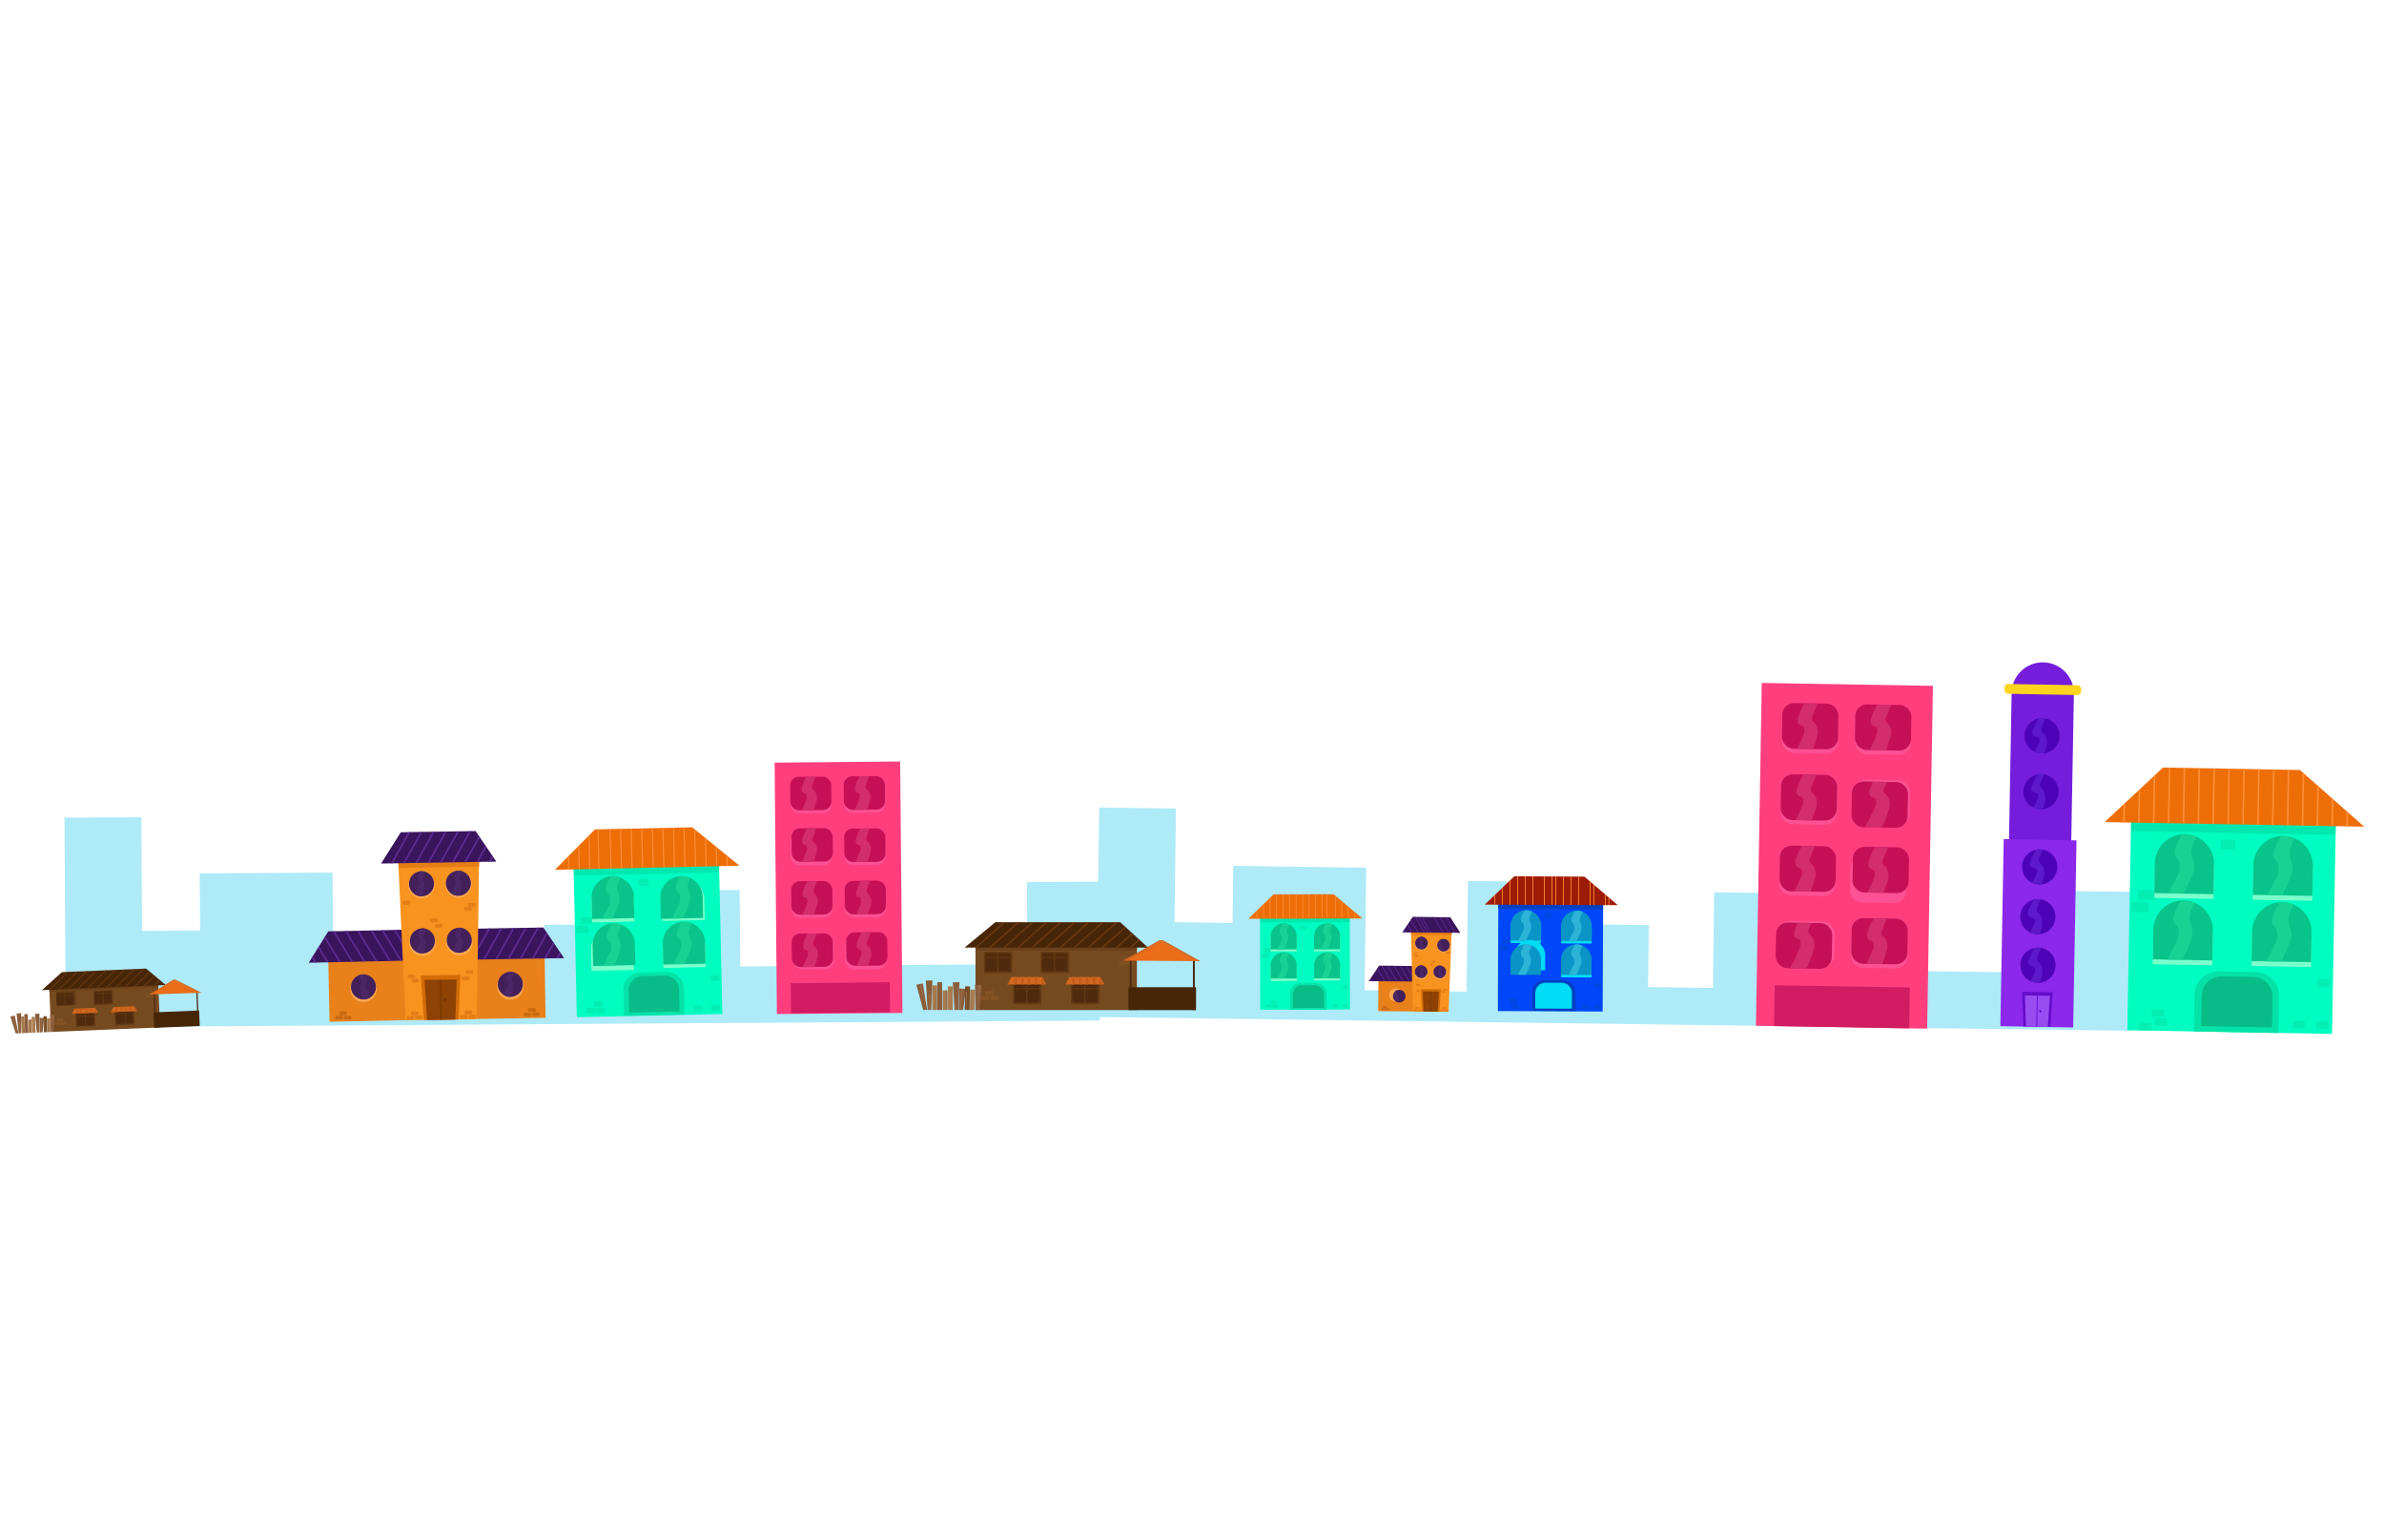 <svg id="Layer_1" data-name="Layer 1" xmlns="http://www.w3.org/2000/svg" xmlns:xlink="http://www.w3.org/1999/xlink" viewBox="0 0 260 168"><defs><style>.cls-1{fill:#4d02b7;}.cls-2{fill:#08c48a;}.cls-3{fill:#00fcc0;}.cls-4{fill:#ed6e06;}.cls-5{fill:#3b145e;}.cls-6{fill:#f7931e;}.cls-7{fill:#432059;}.cls-8{fill:#8e4203;}.cls-9{fill:#c61056;}.cls-10{fill:#994cf2;}.cls-11{fill:#0047f9;}.cls-12{fill:#9e1b05;}.cls-13{fill:#0a95c6;}.cls-14{fill:#754a1f;}.cls-15{fill:#472608;}.cls-16{fill:#d16720;}.cls-17,.cls-30,.cls-64,.cls-78{fill:none;}.cls-18{fill:#aeeaf8;}.cls-19{fill:#751ddb;}.cls-20{fill:#8b28ea;}.cls-21{fill:#ffd41f;}.cls-22{clip-path:url(#clip-path);}.cls-23{fill:#5d18c9;}.cls-24{clip-path:url(#clip-path-2);}.cls-25{clip-path:url(#clip-path-3);}.cls-26{clip-path:url(#clip-path-4);}.cls-27{clip-path:url(#clip-path-5);}.cls-28{fill:#660dcc;}.cls-29{clip-path:url(#clip-path-6);}.cls-30{stroke:#660dcc;stroke-width:0.1px;}.cls-30,.cls-64,.cls-78{stroke-miterlimit:10;}.cls-31{clip-path:url(#clip-path-7);}.cls-32{fill:#02ce99;opacity:0.42;}.cls-33{opacity:0.54;}.cls-34{fill:#05e2a8;}.cls-35{clip-path:url(#clip-path-8);}.cls-36{fill:#ff8e39;}.cls-37{fill:#08bc88;}.cls-38{fill:#7bffcc;}.cls-39{clip-path:url(#clip-path-9);}.cls-40{fill:#16d394;}.cls-41{clip-path:url(#clip-path-10);}.cls-42{clip-path:url(#clip-path-11);}.cls-43{clip-path:url(#clip-path-12);}.cls-44{clip-path:url(#clip-path-13);}.cls-45{clip-path:url(#clip-path-14);}.cls-46{clip-path:url(#clip-path-15);}.cls-47{clip-path:url(#clip-path-16);}.cls-48{clip-path:url(#clip-path-17);}.cls-49{clip-path:url(#clip-path-18);}.cls-50{fill:#e8811a;}.cls-51{clip-path:url(#clip-path-19);}.cls-52{fill:#5f2c93;}.cls-53{clip-path:url(#clip-path-20);}.cls-54{fill:#e57d15;}.cls-55{fill:#ffa852;}.cls-56{clip-path:url(#clip-path-21);}.cls-57{clip-path:url(#clip-path-22);}.cls-58{fill:#4c2766;}.cls-59{clip-path:url(#clip-path-23);}.cls-60{clip-path:url(#clip-path-24);}.cls-61{clip-path:url(#clip-path-25);}.cls-62{fill:#d36c07;}.cls-63{clip-path:url(#clip-path-26);}.cls-64,.cls-78{stroke:#753404;}.cls-64{stroke-width:0.06px;}.cls-65{fill:#753404;}.cls-66{fill:#cc6a11;}.cls-67{clip-path:url(#clip-path-27);}.cls-68{clip-path:url(#clip-path-28);}.cls-69{clip-path:url(#clip-path-29);}.cls-70{clip-path:url(#clip-path-30);}.cls-71{clip-path:url(#clip-path-31);}.cls-72{clip-path:url(#clip-path-32);}.cls-73{clip-path:url(#clip-path-33);}.cls-74{clip-path:url(#clip-path-34);}.cls-75{clip-path:url(#clip-path-35);}.cls-76{clip-path:url(#clip-path-36);}.cls-77{clip-path:url(#clip-path-37);}.cls-78{stroke-width:0.12px;}.cls-79{clip-path:url(#clip-path-38);}.cls-80{fill:#ff3e7e;}.cls-81{fill:#fc5193;}.cls-82{clip-path:url(#clip-path-39);}.cls-83{fill:#d32d6c;}.cls-84{clip-path:url(#clip-path-40);}.cls-85{clip-path:url(#clip-path-41);}.cls-86{clip-path:url(#clip-path-42);}.cls-87{clip-path:url(#clip-path-43);}.cls-88{clip-path:url(#clip-path-44);}.cls-89{clip-path:url(#clip-path-45);}.cls-90{clip-path:url(#clip-path-46);}.cls-91{fill:#d11c62;}.cls-92{clip-path:url(#clip-path-47);}.cls-93{clip-path:url(#clip-path-48);}.cls-94{clip-path:url(#clip-path-49);}.cls-95{clip-path:url(#clip-path-50);}.cls-96{clip-path:url(#clip-path-51);}.cls-97{clip-path:url(#clip-path-52);}.cls-98{clip-path:url(#clip-path-53);}.cls-99{fill:#0041c4;}.cls-100{fill:#04c;}.cls-101{clip-path:url(#clip-path-54);}.cls-102{fill:#0040c1;}.cls-103{fill:#00ddf4;}.cls-104{clip-path:url(#clip-path-55);}.cls-105{fill:#2bb4d8;}.cls-106{clip-path:url(#clip-path-56);}.cls-107{clip-path:url(#clip-path-57);}.cls-108{clip-path:url(#clip-path-58);}.cls-109{clip-path:url(#clip-path-59);}.cls-110{fill:#6b411b;}.cls-111{clip-path:url(#clip-path-60);}.cls-112{fill:#6b3910;}.cls-113{fill:#633913;}.cls-114{fill:#4f2a0c;}.cls-115{fill:#845123;}.cls-116{clip-path:url(#clip-path-61);}.cls-117{fill:#c45d18;}.cls-118{clip-path:url(#clip-path-62);}.cls-119{clip-path:url(#clip-path-63);}.cls-120{fill:#8a5d3b;}.cls-121{fill:#a87c4f;}.cls-122{fill:#754c28;}.cls-123{fill:#4f2a12;}.cls-124{fill:#ea6c18;}.cls-125{clip-path:url(#clip-path-64);}.cls-126{clip-path:url(#clip-path-65);}.cls-127{clip-path:url(#clip-path-66);}.cls-128{clip-path:url(#clip-path-67);}.cls-129{clip-path:url(#clip-path-68);}.cls-130{clip-path:url(#clip-path-69);}.cls-131{clip-path:url(#clip-path-70);}.cls-132{clip-path:url(#clip-path-71);}.cls-133{clip-path:url(#clip-path-72);}.cls-134{clip-path:url(#clip-path-73);}.cls-135{clip-path:url(#clip-path-74);}.cls-136{clip-path:url(#clip-path-75);}.cls-137{clip-path:url(#clip-path-76);}</style><clipPath id="clip-path"><circle class="cls-1" cx="222.71" cy="80.26" r="1.92" transform="translate(2.91 168.17) rotate(-41.62)"/></clipPath><clipPath id="clip-path-2"><circle class="cls-1" cx="222.6" cy="86.35" r="1.92" transform="translate(-1.17 169.64) rotate(-41.62)"/></clipPath><clipPath id="clip-path-3"><circle class="cls-1" cx="222.45" cy="94.56" r="1.92" transform="translate(-6.65 171.61) rotate(-41.62)"/></clipPath><clipPath id="clip-path-4"><circle class="cls-1" cx="222.25" cy="99.99" r="1.92" transform="translate(-10.31 172.85) rotate(-41.62)"/></clipPath><clipPath id="clip-path-5"><circle class="cls-1" cx="222.26" cy="105.28" r="1.92" transform="translate(-13.82 174.19) rotate(-41.62)"/></clipPath><clipPath id="clip-path-6"><polygon class="cls-10" points="223.34 112 220.95 111.95 220.85 108.56 223.56 108.61 223.34 112"/></clipPath><clipPath id="clip-path-7"><rect class="cls-3" x="232.22" y="88.12" width="22.33" height="24.46" transform="translate(1.83 -4.33) rotate(1.02)"/></clipPath><clipPath id="clip-path-8"><polygon class="cls-4" points="257.84 90.16 251.1 90.04 244.44 89.92 237.44 89.8 229.53 89.66 235.9 83.71 250.83 83.98 257.84 90.16"/></clipPath><clipPath id="clip-path-9"><path class="cls-2" d="M238.22,91h0a3.24,3.24,0,0,1,3.24,3.24v3.24a0,0,0,0,1,0,0H235a0,0,0,0,1,0,0V94.24A3.24,3.24,0,0,1,238.22,91Z" transform="translate(1.72 -4.24) rotate(1.02)"/></clipPath><clipPath id="clip-path-10"><path class="cls-2" d="M249,91.19h0a3.24,3.24,0,0,1,3.24,3.24v3.24a0,0,0,0,1,0,0h-6.49a0,0,0,0,1,0,0V94.43A3.24,3.24,0,0,1,249,91.19Z" transform="translate(1.72 -4.43) rotate(1.02)"/></clipPath><clipPath id="clip-path-11"><path class="cls-2" d="M238.09,98.22h0a3.24,3.24,0,0,1,3.24,3.24v3.24a0,0,0,0,1,0,0h-6.49a0,0,0,0,1,0,0v-3.24a3.24,3.24,0,0,1,3.24-3.24Z" transform="translate(1.85 -4.23) rotate(1.02)"/></clipPath><clipPath id="clip-path-12"><path class="cls-2" d="M248.86,98.41h0a3.24,3.24,0,0,1,3.24,3.24v3.24a0,0,0,0,1,0,0h-6.49a0,0,0,0,1,0,0v-3.24a3.24,3.24,0,0,1,3.24-3.24Z" transform="translate(1.85 -4.42) rotate(1.02)"/></clipPath><clipPath id="clip-path-13"><rect class="cls-3" x="62.72" y="93.37" width="15.87" height="17.39" transform="translate(-2.21 1.57) rotate(-1.25)"/></clipPath><clipPath id="clip-path-14"><polygon class="cls-4" points="80.65 94.42 75.86 94.53 71.12 94.63 66.14 94.74 60.52 94.86 64.88 90.46 75.49 90.23 80.65 94.42"/></clipPath><clipPath id="clip-path-15"><path class="cls-2" d="M66.82,95.56h0a2.31,2.31,0,0,1,2.31,2.31v2.31a0,0,0,0,1,0,0H64.52a0,0,0,0,1,0,0V97.87A2.31,2.31,0,0,1,66.82,95.56Z" transform="translate(-2.12 1.48) rotate(-1.25)"/></clipPath><clipPath id="clip-path-16"><path class="cls-2" d="M74.48,95.4h0a2.31,2.31,0,0,1,2.31,2.31V100a0,0,0,0,1,0,0H72.18a0,0,0,0,1,0,0V97.7A2.31,2.31,0,0,1,74.48,95.4Z" transform="matrix(1, -0.02, 0.02, 1, -2.11, 1.65)"/></clipPath><clipPath id="clip-path-17"><path class="cls-2" d="M66.93,100.7h0A2.31,2.31,0,0,1,69.24,103v2.31a0,0,0,0,1,0,0H64.63a0,0,0,0,1,0,0V103A2.31,2.31,0,0,1,66.93,100.7Z" transform="translate(-2.23 1.48) rotate(-1.25)"/></clipPath><clipPath id="clip-path-18"><path class="cls-2" d="M74.59,100.53h0a2.31,2.31,0,0,1,2.31,2.31v2.31a0,0,0,0,1,0,0H72.29a0,0,0,0,1,0,0v-2.31A2.31,2.31,0,0,1,74.59,100.53Z" transform="translate(-2.23 1.65) rotate(-1.25)"/></clipPath><clipPath id="clip-path-19"><polygon class="cls-5" points="150.4 105.32 151.61 105.33 153.28 105.35 154.5 105.36 155.59 107.06 153.27 107.04 151.6 107.03 149.28 107.01 150.4 105.32"/></clipPath><clipPath id="clip-path-20"><polygon class="cls-6" points="154.08 110.32 157.98 110.35 158.32 101.61 153.89 101.57 154.08 110.32"/></clipPath><clipPath id="clip-path-21"><polygon class="cls-5" points="154.07 100 155.28 100.01 156.95 100.03 158.17 100.04 159.26 101.74 156.94 101.72 155.27 101.71 152.94 101.69 154.07 100"/></clipPath><clipPath id="clip-path-22"><circle class="cls-7" cx="157.06" cy="102.87" r="0.69" transform="matrix(0.02, -1, 1, 0.02, 51.42, 258.09)"/></clipPath><clipPath id="clip-path-23"><circle class="cls-7" cx="155.03" cy="102.86" r="0.69" transform="translate(49.45 256.05) rotate(-88.99)"/></clipPath><clipPath id="clip-path-24"><circle class="cls-7" cx="157.03" cy="106" r="0.69" transform="translate(48.27 261.13) rotate(-88.99)"/></clipPath><clipPath id="clip-path-25"><circle class="cls-7" cx="155.01" cy="105.98" r="0.69" transform="translate(46.3 259.09) rotate(-88.99)"/></clipPath><clipPath id="clip-path-26"><polygon class="cls-8" points="155.26 110.33 156.81 110.34 156.93 108.14 155.17 108.13 155.26 110.33"/></clipPath><clipPath id="clip-path-27"><circle class="cls-7" cx="152.23" cy="108.42" r="0.69" transform="matrix(0.02, -1, 1, 0.02, 41.14, 258.71)"/></clipPath><clipPath id="clip-path-28"><polygon class="cls-5" points="35.8 101.58 38.22 101.53 41.55 101.46 43.96 101.4 46.24 104.72 41.62 104.83 38.29 104.9 33.67 105 35.8 101.58"/></clipPath><clipPath id="clip-path-29"><circle class="cls-7" cx="39.64" cy="107.64" r="1.37"/></clipPath><clipPath id="clip-path-30"><polygon class="cls-5" points="59.26 101.16 56.84 101.2 53.52 101.26 51.1 101.3 48.95 104.7 53.57 104.63 56.9 104.57 61.52 104.5 59.26 101.16"/></clipPath><clipPath id="clip-path-31"><polygon class="cls-6" points="52.01 111.16 44.24 111.28 43.43 93.9 52.25 93.75 52.01 111.16"/></clipPath><clipPath id="clip-path-32"><polygon class="cls-5" points="51.87 90.64 49.46 90.68 46.13 90.73 43.71 90.77 41.56 94.18 46.18 94.1 49.51 94.05 54.13 93.97 51.87 90.64"/></clipPath><clipPath id="clip-path-33"><circle class="cls-7" cx="45.97" cy="96.39" r="1.37"/></clipPath><clipPath id="clip-path-34"><circle class="cls-7" cx="49.99" cy="96.33" r="1.37"/></clipPath><clipPath id="clip-path-35"><circle class="cls-7" cx="46.07" cy="102.62" r="1.37"/></clipPath><clipPath id="clip-path-36"><circle class="cls-7" cx="50.09" cy="102.55" r="1.37"/></clipPath><clipPath id="clip-path-37"><polygon class="cls-8" points="49.66 111.2 46.58 111.25 46.3 106.88 49.8 106.83 49.66 111.2"/></clipPath><clipPath id="clip-path-38"><circle class="cls-7" cx="55.66" cy="107.36" r="1.37"/></clipPath><clipPath id="clip-path-39"><rect class="cls-9" x="86.18" y="84.72" width="4.49" height="3.65" rx="0.93" transform="translate(-0.78 0.8) rotate(-0.52)"/></clipPath><clipPath id="clip-path-40"><rect class="cls-9" x="92.02" y="84.66" width="4.49" height="3.65" rx="0.93" transform="translate(-0.78 0.86) rotate(-0.52)"/></clipPath><clipPath id="clip-path-41"><rect class="cls-9" x="86.24" y="90.41" width="4.49" height="3.65" rx="0.93" transform="matrix(1, -0.01, 0.01, 1, -0.83, 0.8)"/></clipPath><clipPath id="clip-path-42"><rect class="cls-9" x="92.07" y="90.36" width="4.49" height="3.65" rx="0.93" transform="translate(-0.83 0.86) rotate(-0.52)"/></clipPath><clipPath id="clip-path-43"><rect class="cls-9" x="86.29" y="96.11" width="4.49" height="3.65" rx="0.93" transform="translate(-0.88 0.8) rotate(-0.52)"/></clipPath><clipPath id="clip-path-44"><rect class="cls-9" x="92.12" y="96.06" width="4.49" height="3.65" rx="0.93" transform="translate(-0.88 0.86) rotate(-0.52)"/></clipPath><clipPath id="clip-path-45"><rect class="cls-9" x="86.34" y="101.81" width="4.49" height="3.65" rx="0.93" transform="translate(-0.93 0.81) rotate(-0.52)"/></clipPath><clipPath id="clip-path-46"><rect class="cls-9" x="92.18" y="101.76" width="4.49" height="3.65" rx="0.93" transform="matrix(1, -0.01, 0.01, 1, -0.93, 0.86)"/></clipPath><clipPath id="clip-path-47"><rect class="cls-3" x="137.43" y="99.4" width="9.79" height="10.72" transform="translate(-0.22 0.29) rotate(-0.12)"/></clipPath><clipPath id="clip-path-48"><polygon class="cls-4" points="148.57 100.17 145.62 100.18 142.7 100.19 139.62 100.19 136.16 100.2 138.9 97.54 145.44 97.53 148.57 100.17"/></clipPath><clipPath id="clip-path-49"><path class="cls-2" d="M140,100.71h0a1.42,1.42,0,0,1,1.42,1.42v1.42a0,0,0,0,1,0,0h-2.84a0,0,0,0,1,0,0v-1.42A1.42,1.42,0,0,1,140,100.71Z" transform="translate(-0.21 0.29) rotate(-0.12)"/></clipPath><clipPath id="clip-path-50"><path class="cls-2" d="M144.73,100.7h0a1.42,1.42,0,0,1,1.42,1.42v1.42a0,0,0,0,1,0,0h-2.84a0,0,0,0,1,0,0v-1.42a1.42,1.42,0,0,1,1.42-1.42Z" transform="translate(-0.21 0.3) rotate(-0.12)"/></clipPath><clipPath id="clip-path-51"><path class="cls-2" d="M140,103.88h0a1.42,1.42,0,0,1,1.42,1.42v1.42a0,0,0,0,1,0,0h-2.84a0,0,0,0,1,0,0V105.3a1.42,1.42,0,0,1,1.42-1.42Z" transform="translate(-0.22 0.29) rotate(-0.12)"/></clipPath><clipPath id="clip-path-52"><path class="cls-2" d="M144.74,103.87h0a1.42,1.42,0,0,1,1.42,1.42v1.42a0,0,0,0,1,0,0h-2.84a0,0,0,0,1,0,0v-1.42a1.42,1.42,0,0,1,1.42-1.42Z" transform="translate(-0.22 0.3) rotate(-0.12)"/></clipPath><clipPath id="clip-path-53"><rect class="cls-11" x="163.38" y="97.78" width="11.43" height="12.52" transform="translate(0.46 -0.74) rotate(0.25)"/></clipPath><clipPath id="clip-path-54"><polygon class="cls-12" points="176.43 98.72 172.98 98.71 169.57 98.69 165.98 98.68 161.93 98.66 165.15 95.57 172.8 95.61 176.43 98.72"/></clipPath><clipPath id="clip-path-55"><path class="cls-13" d="M166.41,99.28h0a1.66,1.66,0,0,1,1.66,1.66v1.66a0,0,0,0,1,0,0h-3.32a0,0,0,0,1,0,0v-1.66A1.66,1.66,0,0,1,166.41,99.28Z" transform="translate(0.44 -0.73) rotate(0.25)"/></clipPath><clipPath id="clip-path-56"><path class="cls-13" d="M171.93,99.31h0a1.66,1.66,0,0,1,1.66,1.66v1.66a0,0,0,0,1,0,0h-3.32a0,0,0,0,1,0,0V101a1.66,1.66,0,0,1,1.66-1.66Z" transform="translate(0.44 -0.75) rotate(0.25)"/></clipPath><clipPath id="clip-path-57"><path class="cls-13" d="M166.4,103h0a1.66,1.66,0,0,1,1.66,1.66v1.66a0,0,0,0,1,0,0h-3.32a0,0,0,0,1,0,0v-1.66A1.66,1.66,0,0,1,166.4,103Z" transform="translate(0.46 -0.73) rotate(0.25)"/></clipPath><clipPath id="clip-path-58"><path class="cls-13" d="M171.91,103h0a1.66,1.66,0,0,1,1.66,1.66v1.66a0,0,0,0,1,0,0h-3.32a0,0,0,0,1,0,0v-1.66A1.66,1.66,0,0,1,171.91,103Z" transform="translate(0.46 -0.75) rotate(0.25)"/></clipPath><clipPath id="clip-path-59"><rect class="cls-14" x="106.4" y="102.86" width="17.6" height="7.29" transform="translate(230.39 213.02) rotate(-180)"/></clipPath><clipPath id="clip-path-60"><polygon class="cls-15" points="105.2 103.35 125.21 103.35 122.17 100.58 108.55 100.58 105.2 103.35"/></clipPath><clipPath id="clip-path-61"><polygon class="cls-16" points="113.66 106.56 112.38 106.56 111.6 106.56 110.31 106.56 109.85 107.37 111.6 107.37 112.38 107.37 114.12 107.37 113.66 106.56"/></clipPath><clipPath id="clip-path-62"><polygon class="cls-16" points="119.99 106.56 118.7 106.56 117.92 106.56 116.64 106.56 116.18 107.37 117.92 107.37 118.7 107.37 120.45 107.37 119.99 106.56"/></clipPath><clipPath id="clip-path-63"><rect class="cls-17" x="99.74" y="106.56" width="7.52" height="3.59"/></clipPath><clipPath id="clip-path-64"><rect class="cls-14" x="5.46" y="107.38" width="11.89" height="4.92" transform="translate(27.33 219.12) rotate(177.64)"/></clipPath><clipPath id="clip-path-65"><polygon class="cls-15" points="4.57 107.99 18.07 107.43 15.94 105.64 6.75 106.03 4.57 107.99"/></clipPath><clipPath id="clip-path-66"><polygon class="cls-16" points="10.37 109.92 9.5 109.96 8.98 109.98 8.11 110.02 7.82 110.57 9 110.53 9.53 110.5 10.7 110.45 10.37 109.92"/></clipPath><clipPath id="clip-path-67"><polygon class="cls-16" points="14.64 109.75 13.78 109.78 13.25 109.8 12.38 109.84 12.09 110.4 13.27 110.35 13.8 110.33 14.97 110.28 14.64 109.75"/></clipPath><clipPath id="clip-path-68"><rect class="cls-17" x="1.02" y="110.2" width="5.08" height="2.43" transform="translate(-4.59 0.24) rotate(-2.36)"/></clipPath><clipPath id="clip-path-69"><rect class="cls-9" x="194.36" y="76.72" width="6.12" height="4.98" rx="1.27" transform="translate(1.37 -3.34) rotate(0.97)"/></clipPath><clipPath id="clip-path-70"><rect class="cls-9" x="202.31" y="76.86" width="6.12" height="4.98" rx="1.27" transform="translate(1.38 -3.47) rotate(0.97)"/></clipPath><clipPath id="clip-path-71"><rect class="cls-9" x="194.22" y="84.49" width="6.12" height="4.98" rx="1.27" transform="translate(1.5 -3.33) rotate(0.97)"/></clipPath><clipPath id="clip-path-72"><rect class="cls-9" x="202.18" y="84.63" width="6.12" height="4.98" rx="1.27" transform="matrix(1, 0.02, -0.02, 1, 1.51, -3.47)"/></clipPath><clipPath id="clip-path-73"><rect class="cls-9" x="194.09" y="92.27" width="6.12" height="4.98" rx="1.27" transform="translate(1.64 -3.33) rotate(0.97)"/></clipPath><clipPath id="clip-path-74"><rect class="cls-9" x="202.05" y="92.4" width="6.12" height="4.98" rx="1.27" transform="translate(1.64 -3.47) rotate(0.97)"/></clipPath><clipPath id="clip-path-75"><rect class="cls-9" x="193.96" y="100.04" width="6.12" height="4.98" rx="1.27" transform="matrix(1, 0.02, -0.02, 1, 1.77, -3.33)"/></clipPath><clipPath id="clip-path-76"><rect class="cls-9" x="201.92" y="100.17" width="6.12" height="4.98" rx="1.27" transform="translate(1.77 -3.46) rotate(0.97)"/></clipPath></defs><polygon class="cls-18" points="119.95 111.06 119.85 96.16 112 96.21 112.05 105.16 95.12 105.27 95.02 90.13 86.08 90.19 86.17 105.37 80.73 105.41 80.67 97.07 74.27 97.11 74.34 107.53 67.26 107.58 67.22 100.82 59.36 100.87 59.41 108.39 51.66 108.44 51.58 96.37 47.4 96.39 47.48 108.47 36.36 108.54 36.27 95.17 21.78 95.26 21.82 101.49 15.49 101.53 15.41 89.13 7.03 89.18 7.18 112.03 119.95 111.31 119.95 111.06"/><polygon class="cls-18" points="232.34 112.18 232.54 97.27 224.68 97.17 224.56 106.12 207.63 105.89 207.83 90.76 198.89 90.64 198.69 105.82 193.24 105.75 193.35 97.41 186.95 97.32 186.81 107.75 179.74 107.65 179.82 100.9 171.97 100.79 171.87 108.31 164.12 108.21 164.28 96.13 160.1 96.08 159.94 108.15 148.82 108.01 149 94.63 134.51 94.44 134.42 100.66 128.09 100.58 128.25 88.18 119.88 88.07 119.57 110.92 232.34 112.42 232.34 112.18"/><path class="cls-19" d="M222.67,72.23h0a3.39,3.39,0,0,1,3.39,3.39v17a0,0,0,0,1,0,0h-6.79a0,0,0,0,1,0,0v-17A3.39,3.39,0,0,1,222.67,72.23Z" transform="translate(1.5 -3.94) rotate(1.02)"/><rect class="cls-20" x="218.35" y="91.57" width="7.94" height="20.41" transform="translate(1.84 -3.93) rotate(1.02)"/><rect class="cls-21" x="218.62" y="74.65" width="8.35" height="1.07" rx="0.38" transform="translate(1.37 -3.94) rotate(1.02)"/><circle class="cls-1" cx="222.71" cy="80.26" r="1.92" transform="translate(2.91 168.17) rotate(-41.62)"/><g class="cls-22"><path class="cls-23" d="M222.67,77.8a9,9,0,0,0-1,1.93.56.56,0,0,0,0,.31c.08.33.68.27.78.6a.54.54,0,0,1-.05.35,10.09,10.09,0,0,1-.67,1.31c-.09.15-.18.34-.07.47a.29.29,0,0,0,.27.09,1,1,0,0,0,.76-.38,2,2,0,0,0,.41-.77,2.33,2.33,0,0,0,.13-.94,1.37,1.37,0,0,0-.39-.86.69.69,0,0,1-.17-.17.5.5,0,0,1,0-.34,3.62,3.62,0,0,1,.3-.77,1,1,0,0,0,.18-.52c0-.18-.18-.37-.36-.31"/></g><circle class="cls-1" cx="222.6" cy="86.35" r="1.92" transform="translate(-1.17 169.64) rotate(-41.62)"/><g class="cls-24"><path class="cls-23" d="M222.56,83.89a8.37,8.37,0,0,0-1,1.93.49.49,0,0,0-.05.31c.08.33.68.27.78.6a.54.54,0,0,1-.05.35,9,9,0,0,1-.67,1.31c-.09.15-.18.34-.07.47a.29.29,0,0,0,.27.09,1,1,0,0,0,.76-.38,2,2,0,0,0,.41-.77,2.33,2.33,0,0,0,.13-.94,1.37,1.37,0,0,0-.39-.86.69.69,0,0,1-.17-.17.5.5,0,0,1,0-.34,3.45,3.45,0,0,1,.31-.77,1.14,1.14,0,0,0,.17-.52c0-.18-.18-.37-.35-.31"/></g><circle class="cls-1" cx="222.45" cy="94.56" r="1.92" transform="translate(-6.65 171.61) rotate(-41.62)"/><g class="cls-25"><path class="cls-23" d="M222.42,92.1a8.34,8.34,0,0,0-1,1.92.49.49,0,0,0-.05.31c.09.34.69.28.79.6a.57.57,0,0,1-.06.36,9.51,9.51,0,0,1-.67,1.31c-.08.14-.17.34-.06.47a.35.35,0,0,0,.26.09,1.1,1.1,0,0,0,.77-.38,2.2,2.2,0,0,0,.41-.77,2.38,2.38,0,0,0,.13-1,1.31,1.31,0,0,0-.4-.85.67.67,0,0,1-.16-.18.47.47,0,0,1,0-.33,4.37,4.37,0,0,1,.31-.78,1.07,1.07,0,0,0,.17-.51c0-.18-.18-.37-.35-.32"/></g><circle class="cls-1" cx="222.25" cy="99.99" r="1.92" transform="translate(-10.31 172.85) rotate(-41.62)"/><g class="cls-26"><path class="cls-23" d="M222.21,97.53a8.58,8.58,0,0,0-1.05,1.93.55.55,0,0,0,0,.31c.09.33.69.27.79.59a.51.51,0,0,1-.06.36,9.45,9.45,0,0,1-.66,1.31c-.09.14-.18.34-.07.47a.32.32,0,0,0,.27.09,1.06,1.06,0,0,0,.76-.38,2,2,0,0,0,.41-.77,2.38,2.38,0,0,0,.13-1,1.31,1.31,0,0,0-.4-.85.71.71,0,0,1-.16-.18.47.47,0,0,1,0-.33,3.7,3.7,0,0,1,.3-.78,1.08,1.08,0,0,0,.18-.51c0-.18-.18-.37-.36-.32"/></g><circle class="cls-1" cx="222.26" cy="105.28" r="1.92" transform="translate(-13.82 174.19) rotate(-41.62)"/><g class="cls-27"><path class="cls-23" d="M222.23,102.83a8.34,8.34,0,0,0-1,1.92.49.49,0,0,0-.05.31c.09.33.69.27.79.6a.58.58,0,0,1-.06.36,8.87,8.87,0,0,1-.67,1.3c-.08.15-.17.34-.07.47a.34.34,0,0,0,.27.1,1.11,1.11,0,0,0,.77-.39,2.12,2.12,0,0,0,.41-.77,2.49,2.49,0,0,0,.13-.94,1.29,1.29,0,0,0-.4-.85.67.67,0,0,1-.16-.18.47.47,0,0,1,0-.33,4.37,4.37,0,0,1,.31-.78,1.1,1.1,0,0,0,.17-.52c0-.18-.18-.37-.35-.31"/></g><polygon class="cls-28" points="223.61 112 220.67 111.95 220.54 108.17 223.88 108.22 223.61 112"/><polygon class="cls-10" points="223.34 112 220.95 111.95 220.85 108.56 223.56 108.61 223.34 112"/><g class="cls-29"><line class="cls-30" x1="222.2" y1="108.07" x2="222.11" y2="112.89"/></g><circle class="cls-28" cx="222.51" cy="110.29" r="0.13"/><rect class="cls-3" x="232.22" y="88.12" width="22.33" height="24.46" transform="translate(1.83 -4.33) rotate(1.02)"/><g class="cls-31"><rect class="cls-32" x="229.14" y="88.95" width="27.85" height="1.9" transform="translate(1.64 -4.32) rotate(1.02)"/></g><g class="cls-33"><rect class="cls-34" x="232.42" y="98.43" width="1.9" height="1.06" transform="translate(1.8 -4.15) rotate(1.02)"/><rect class="cls-34" x="233.17" y="97.09" width="1.9" height="1.06" transform="translate(1.78 -4.16) rotate(1.02)"/><rect class="cls-34" x="242.23" y="91.61" width="1.55" height="1.06" transform="translate(1.68 -4.32) rotate(1.02)"/><rect class="cls-34" x="252.73" y="106.81" width="1.35" height="0.82" transform="translate(1.95 -4.5) rotate(1.02)"/><rect class="cls-34" x="233.47" y="111.05" width="1.35" height="0.82" transform="matrix(1, 0.02, -0.02, 1, 2.03, -4.16)"/><rect class="cls-34" x="234.68" y="110.08" width="1.35" height="0.82" transform="translate(2.01 -4.18) rotate(1.02)"/><rect class="cls-34" x="234.97" y="111.08" width="1.35" height="0.82" transform="translate(2.03 -4.19) rotate(1.02)"/><rect class="cls-34" x="250.05" y="111.34" width="1.35" height="0.82" transform="translate(2.03 -4.46) rotate(1.02)"/><rect class="cls-34" x="252.64" y="111.39" width="1.35" height="0.82" transform="translate(2.04 -4.5) rotate(1.02)"/></g><polygon class="cls-4" points="257.84 90.16 251.1 90.04 244.44 89.92 237.44 89.8 229.53 89.66 235.9 83.71 250.83 83.98 257.84 90.16"/><g class="cls-35"><rect class="cls-36" x="231.59" y="78.47" width="0.17" height="18.29" transform="translate(1.6 -4.12) rotate(1.02)"/><rect class="cls-36" x="233.21" y="78.5" width="0.17" height="18.29" transform="translate(1.6 -4.15) rotate(1.02)"/><rect class="cls-36" x="234.83" y="78.53" width="0.17" height="18.29" transform="translate(1.6 -4.18) rotate(1.02)"/><rect class="cls-36" x="236.46" y="78.55" width="0.17" height="18.29" transform="translate(1.6 -4.21) rotate(1.02)"/><rect class="cls-36" x="238.08" y="78.58" width="0.17" height="18.29" transform="translate(1.6 -4.24) rotate(1.02)"/><rect class="cls-36" x="239.7" y="78.61" width="0.17" height="18.29" transform="translate(1.6 -4.26) rotate(1.02)"/><rect class="cls-36" x="241.32" y="78.64" width="0.17" height="18.29" transform="translate(1.6 -4.29) rotate(1.02)"/><rect class="cls-36" x="242.94" y="78.67" width="0.17" height="18.29" transform="translate(1.61 -4.32) rotate(1.02)"/><rect class="cls-36" x="244.57" y="78.7" width="0.17" height="18.29" transform="translate(1.61 -4.35) rotate(1.02)"/><rect class="cls-36" x="246.19" y="78.73" width="0.17" height="18.29" transform="translate(1.61 -4.38) rotate(1.02)"/><rect class="cls-36" x="247.81" y="78.76" width="0.17" height="18.29" transform="translate(1.61 -4.41) rotate(1.02)"/><rect class="cls-36" x="249.43" y="78.79" width="0.17" height="18.29" transform="translate(1.61 -4.44) rotate(1.02)"/><rect class="cls-36" x="251.06" y="78.81" width="0.17" height="18.29" transform="translate(1.61 -4.47) rotate(1.02)"/><rect class="cls-36" x="252.68" y="78.84" width="0.17" height="18.29" transform="translate(1.61 -4.5) rotate(1.02)"/><rect class="cls-36" x="254.3" y="78.87" width="0.17" height="18.29" transform="translate(1.61 -4.53) rotate(1.02)"/><rect class="cls-36" x="255.92" y="78.9" width="0.17" height="18.29" transform="translate(1.61 -4.55) rotate(1.02)"/></g><path class="cls-34" d="M241.95,106h4a2.6,2.6,0,0,1,2.6,2.6v4a0,0,0,0,1,0,0h-9.23a0,0,0,0,1,0,0v-4a2.6,2.6,0,0,1,2.6-2.6Z" transform="translate(1.99 -4.34) rotate(1.02)"/><path class="cls-37" d="M242.28,106.52h3.37a2.18,2.18,0,0,1,2.18,2.18V112a0,0,0,0,1,0,0H240.1a0,0,0,0,1,0,0V108.7A2.18,2.18,0,0,1,242.28,106.52Z" transform="translate(1.99 -4.34) rotate(1.02)"/><path class="cls-38" d="M238.21,91.52h0a3.24,3.24,0,0,1,3.24,3.24V98a0,0,0,0,1,0,0H235a0,0,0,0,1,0,0V94.77A3.24,3.24,0,0,1,238.21,91.52Z" transform="translate(1.73 -4.24) rotate(1.02)"/><path class="cls-2" d="M238.22,91h0a3.24,3.24,0,0,1,3.24,3.24v3.24a0,0,0,0,1,0,0H235a0,0,0,0,1,0,0V94.24A3.24,3.24,0,0,1,238.22,91Z" transform="translate(1.72 -4.24) rotate(1.02)"/><g class="cls-39"><path class="cls-40" d="M238.45,90.3a8.68,8.68,0,0,0-1.2,2.22,1.08,1.08,0,0,0-.09.68c.07.27.32.44.46.67a1.92,1.92,0,0,1-.22,1.78q-.75,1.51-1.62,2.94c.37,0,.69.29,1.06.27s.73-.43.95-.81A21.13,21.13,0,0,0,239,95.66a3,3,0,0,0,.29-1.33c0-.49-.33-1-.34-1.45,0-.8.68-1.46.73-2.26a.82.82,0,0,0-.24-.67c-.31-.25-.77-.08-1.13.1"/></g><path class="cls-38" d="M249,91.71h0A3.24,3.24,0,0,1,252.23,95V98.2a0,0,0,0,1,0,0h-6.49a0,0,0,0,1,0,0V95A3.24,3.24,0,0,1,249,91.71Z" transform="translate(1.73 -4.43) rotate(1.02)"/><path class="cls-2" d="M249,91.19h0a3.24,3.24,0,0,1,3.24,3.24v3.24a0,0,0,0,1,0,0h-6.49a0,0,0,0,1,0,0V94.43A3.24,3.24,0,0,1,249,91.19Z" transform="translate(1.72 -4.43) rotate(1.02)"/><g class="cls-41"><path class="cls-40" d="M249.22,90.5a8.66,8.66,0,0,0-1.2,2.22,1.14,1.14,0,0,0-.09.68c.08.26.32.43.46.67a1.92,1.92,0,0,1-.21,1.78c-.5,1-1,2-1.63,2.94.37,0,.7.28,1.07.26s.73-.43.94-.81a21.13,21.13,0,0,0,1.17-2.39,2.94,2.94,0,0,0,.3-1.33,14.52,14.52,0,0,1-.34-1.45c0-.79.67-1.46.72-2.25a.77.77,0,0,0-.23-.67c-.31-.26-.77-.09-1.13.1"/></g><path class="cls-38" d="M238.08,98.75h0a3.24,3.24,0,0,1,3.24,3.24v3.24a0,0,0,0,1,0,0h-6.49a0,0,0,0,1,0,0V102A3.24,3.24,0,0,1,238.08,98.75Z" transform="translate(1.86 -4.23) rotate(1.02)"/><path class="cls-2" d="M238.09,98.22h0a3.24,3.24,0,0,1,3.24,3.24v3.24a0,0,0,0,1,0,0h-6.49a0,0,0,0,1,0,0v-3.24a3.24,3.24,0,0,1,3.24-3.24Z" transform="translate(1.85 -4.23) rotate(1.02)"/><g class="cls-42"><path class="cls-40" d="M238.32,97.53a9,9,0,0,0-1.2,2.22,1.16,1.16,0,0,0-.09.68c.07.26.32.44.46.67a1.92,1.92,0,0,1-.22,1.78c-.49,1-1,2-1.62,2.94.37,0,.7.28,1.07.27s.72-.44.94-.81a21.28,21.28,0,0,0,1.17-2.4,2.92,2.92,0,0,0,.29-1.32c0-.5-.33-1-.34-1.45,0-.8.68-1.46.73-2.26a.8.8,0,0,0-.24-.67c-.31-.25-.77-.08-1.13.1"/></g><path class="cls-38" d="M248.86,98.94h0a3.24,3.24,0,0,1,3.24,3.24v3.24a0,0,0,0,1,0,0h-6.49a0,0,0,0,1,0,0v-3.24A3.24,3.24,0,0,1,248.86,98.94Z" transform="translate(1.86 -4.42) rotate(1.02)"/><path class="cls-2" d="M248.86,98.41h0a3.24,3.24,0,0,1,3.24,3.24v3.24a0,0,0,0,1,0,0h-6.49a0,0,0,0,1,0,0v-3.24a3.24,3.24,0,0,1,3.24-3.24Z" transform="translate(1.85 -4.42) rotate(1.02)"/><g class="cls-43"><path class="cls-40" d="M249.1,97.72a8.71,8.71,0,0,0-1.21,2.22,1.16,1.16,0,0,0-.09.68c.08.26.32.44.46.67a1.89,1.89,0,0,1-.21,1.78c-.5,1-1,2-1.63,2.94.37,0,.7.29,1.07.27s.73-.43.94-.81a21.13,21.13,0,0,0,1.17-2.39,2.84,2.84,0,0,0,.3-1.33c-.05-.5-.33-1-.34-1.45,0-.8.67-1.46.72-2.26a.79.79,0,0,0-.23-.67c-.31-.25-.77-.08-1.13.1"/></g><rect class="cls-3" x="62.72" y="93.37" width="15.87" height="17.39" transform="translate(-2.21 1.57) rotate(-1.25)"/><g class="cls-44"><rect class="cls-32" x="60.24" y="93.98" width="19.8" height="1.35" transform="translate(-2.05 1.55) rotate(-1.25)"/></g><g class="cls-33"><rect class="cls-34" x="62.84" y="100.98" width="1.35" height="0.75" transform="translate(-2.2 1.41) rotate(-1.25)"/><rect class="cls-34" x="63.33" y="100.01" width="1.35" height="0.75" transform="translate(-2.17 1.42) rotate(-1.25)"/><rect class="cls-34" x="69.61" y="95.87" width="1.1" height="0.75" transform="translate(-2.08 1.55) rotate(-1.25)"/><rect class="cls-34" x="77.49" y="106.37" width="0.96" height="0.58" transform="translate(-2.31 1.73) rotate(-1.25)"/><rect class="cls-34" x="63.93" y="109.93" width="0.96" height="0.58" transform="translate(-2.39 1.43) rotate(-1.25)"/><rect class="cls-34" x="64.77" y="109.21" width="0.96" height="0.58" transform="translate(-2.37 1.45) rotate(-1.25)"/><rect class="cls-34" x="65" y="109.91" width="0.96" height="0.58" transform="translate(-2.39 1.45) rotate(-1.25)"/><rect class="cls-34" x="75.72" y="109.67" width="0.96" height="0.58" transform="translate(-2.38 1.69) rotate(-1.25)"/><rect class="cls-34" x="77.57" y="109.63" width="0.96" height="0.58" transform="translate(-2.38 1.73) rotate(-1.25)"/></g><polygon class="cls-4" points="80.65 94.42 75.86 94.53 71.12 94.63 66.14 94.74 60.52 94.86 64.88 90.46 75.49 90.23 80.65 94.42"/><g class="cls-45"><rect class="cls-36" x="61.93" y="86.85" width="0.12" height="13.01" transform="translate(-2.02 1.37) rotate(-1.25)"/><rect class="cls-36" x="63.08" y="86.82" width="0.12" height="13.01" transform="translate(-2.02 1.4) rotate(-1.25)"/><rect class="cls-36" x="64.23" y="86.8" width="0.12" height="13.01" transform="translate(-2.02 1.42) rotate(-1.25)"/><rect class="cls-36" x="65.38" y="86.77" width="0.12" height="13.01" transform="matrix(1, -0.02, 0.02, 1, -2.02, 1.45)"/><rect class="cls-36" x="66.54" y="86.75" width="0.12" height="13.01" transform="translate(-2.02 1.47) rotate(-1.25)"/><rect class="cls-36" x="67.69" y="86.72" width="0.12" height="13.01" transform="translate(-2.02 1.5) rotate(-1.25)"/><rect class="cls-36" x="68.84" y="86.7" width="0.12" height="13.01" transform="translate(-2.02 1.53) rotate(-1.25)"/><rect class="cls-36" x="70" y="86.67" width="0.12" height="13.01" transform="translate(-2.02 1.55) rotate(-1.25)"/><rect class="cls-36" x="71.15" y="86.65" width="0.12" height="13.01" transform="translate(-2.01 1.58) rotate(-1.25)"/><rect class="cls-36" x="72.3" y="86.62" width="0.12" height="13.01" transform="translate(-2.01 1.6) rotate(-1.25)"/><rect class="cls-36" x="73.46" y="86.6" width="0.12" height="13.01" transform="translate(-2.01 1.63) rotate(-1.25)"/><rect class="cls-36" x="74.61" y="86.57" width="0.12" height="13.01" transform="translate(-2.01 1.65) rotate(-1.25)"/><rect class="cls-36" x="75.76" y="86.54" width="0.12" height="13.01" transform="translate(-2.01 1.68) rotate(-1.25)"/><rect class="cls-36" x="76.92" y="86.52" width="0.12" height="13.01" transform="translate(-2.01 1.7) rotate(-1.25)"/><rect class="cls-36" x="78.07" y="86.49" width="0.12" height="13.01" transform="translate(-2.01 1.73) rotate(-1.25)"/><rect class="cls-36" x="79.22" y="86.47" width="0.12" height="13.01" transform="translate(-2.01 1.75) rotate(-1.25)"/></g><path class="cls-34" d="M69.9,106.05h2.86a1.85,1.85,0,0,1,1.85,1.85v2.83a0,0,0,0,1,0,0H68a0,0,0,0,1,0,0V107.9A1.85,1.85,0,0,1,69.9,106.05Z" transform="translate(-2.35 1.58) rotate(-1.25)"/><path class="cls-37" d="M70.13,106.43h2.4A1.55,1.55,0,0,1,74.07,108v2.37a0,0,0,0,1,0,0h-5.5a0,0,0,0,1,0,0V108A1.55,1.55,0,0,1,70.13,106.43Z" transform="translate(-2.35 1.58) rotate(-1.25)"/><path class="cls-38" d="M66.83,95.94h0a2.31,2.31,0,0,1,2.31,2.31v2.31a0,0,0,0,1,0,0H64.52a0,0,0,0,1,0,0V98.25A2.31,2.31,0,0,1,66.83,95.94Z" transform="translate(-2.13 1.48) rotate(-1.25)"/><path class="cls-2" d="M66.82,95.56h0a2.31,2.31,0,0,1,2.31,2.31v2.31a0,0,0,0,1,0,0H64.52a0,0,0,0,1,0,0V97.87A2.31,2.31,0,0,1,66.82,95.56Z" transform="translate(-2.12 1.48) rotate(-1.25)"/><g class="cls-46"><path class="cls-40" d="M66.88,95.07a6.54,6.54,0,0,0-.8,1.61.83.83,0,0,0,0,.49c.06.18.24.3.34.46a1.35,1.35,0,0,1-.1,1.27A23.54,23.54,0,0,1,65.21,101c.26,0,.5.19.77.16s.5-.32.64-.6a15.71,15.71,0,0,0,.77-1.73,2.11,2.11,0,0,0,.17-1c0-.35-.26-.67-.28-1,0-.57.43-1.06.45-1.63a.59.59,0,0,0-.19-.47c-.23-.17-.55,0-.8.11"/></g><path class="cls-38" d="M74.49,95.77h0a2.31,2.31,0,0,1,2.31,2.31v2.31a0,0,0,0,1,0,0H72.18a0,0,0,0,1,0,0V98.08A2.31,2.31,0,0,1,74.49,95.77Z" transform="translate(-2.12 1.65) rotate(-1.25)"/><path class="cls-2" d="M74.48,95.4h0a2.31,2.31,0,0,1,2.31,2.31V100a0,0,0,0,1,0,0H72.18a0,0,0,0,1,0,0V97.7A2.31,2.31,0,0,1,74.48,95.4Z" transform="matrix(1, -0.02, 0.02, 1, -2.11, 1.65)"/><g class="cls-47"><path class="cls-40" d="M74.53,94.9a6.51,6.51,0,0,0-.79,1.61.83.83,0,0,0,0,.49c.06.18.24.3.34.46a1.35,1.35,0,0,1-.1,1.27c-.32.73-.68,1.44-1.07,2.14.26,0,.5.18.77.16s.5-.33.64-.61a15.71,15.71,0,0,0,.77-1.73,2.08,2.08,0,0,0,.17-1c0-.35-.26-.67-.28-1,0-.56.43-1.06.45-1.62a.57.57,0,0,0-.19-.47c-.23-.17-.55,0-.8.1"/></g><path class="cls-38" d="M66.94,101.08h0a2.31,2.31,0,0,1,2.31,2.31v2.31a0,0,0,0,1,0,0H64.64a0,0,0,0,1,0,0v-2.31A2.31,2.31,0,0,1,66.94,101.08Z" transform="matrix(1, -0.02, 0.02, 1, -2.24, 1.48)"/><path class="cls-2" d="M66.93,100.7h0A2.31,2.31,0,0,1,69.24,103v2.31a0,0,0,0,1,0,0H64.63a0,0,0,0,1,0,0V103A2.31,2.31,0,0,1,66.93,100.7Z" transform="translate(-2.23 1.48) rotate(-1.25)"/><g class="cls-48"><path class="cls-40" d="M67,100.21a6,6,0,0,0-.79,1.61.74.74,0,0,0,0,.48c.06.19.24.31.35.47a1.35,1.35,0,0,1-.11,1.27,23.54,23.54,0,0,1-1.07,2.13c.26,0,.51.18.77.16s.5-.33.65-.6A15.64,15.64,0,0,0,67.5,104a2.11,2.11,0,0,0,.17-1c0-.35-.26-.67-.28-1,0-.57.44-1.06.45-1.63a.59.59,0,0,0-.19-.47c-.22-.17-.55,0-.79.1"/></g><path class="cls-38" d="M74.6,100.91h0a2.31,2.31,0,0,1,2.31,2.31v2.31a0,0,0,0,1,0,0H72.3a0,0,0,0,1,0,0v-2.31A2.31,2.31,0,0,1,74.6,100.91Z" transform="translate(-2.23 1.65) rotate(-1.25)"/><path class="cls-2" d="M74.59,100.53h0a2.31,2.31,0,0,1,2.31,2.31v2.31a0,0,0,0,1,0,0H72.29a0,0,0,0,1,0,0v-2.31A2.31,2.31,0,0,1,74.59,100.53Z" transform="translate(-2.23 1.65) rotate(-1.25)"/><g class="cls-49"><path class="cls-40" d="M74.65,100a6.18,6.18,0,0,0-.79,1.61.76.76,0,0,0,0,.49c.06.18.24.3.35.46a1.35,1.35,0,0,1-.11,1.27c-.32.73-.68,1.44-1.07,2.14.26,0,.51.18.77.15s.5-.32.65-.6a15.64,15.64,0,0,0,.76-1.73,2.11,2.11,0,0,0,.17-1c0-.35-.26-.67-.28-1,0-.57.44-1.06.45-1.63a.59.59,0,0,0-.19-.47c-.22-.17-.55,0-.8.11"/></g><rect class="cls-50" x="150.33" y="106.55" width="4.29" height="3.74" transform="translate(304.07 218.07) rotate(-179.54)"/><polygon class="cls-5" points="150.4 105.32 151.61 105.33 153.28 105.35 154.5 105.36 155.59 107.06 153.27 107.04 151.6 107.03 149.28 107.01 150.4 105.32"/><g class="cls-51"><rect class="cls-52" x="154.9" y="104.73" width="0.08" height="4.43" transform="translate(342.52 123.03) rotate(150.29)"/><rect class="cls-52" x="154.23" y="104.73" width="0.08" height="4.43" transform="translate(341.27 123.35) rotate(150.29)"/><rect class="cls-52" x="153.56" y="104.72" width="0.08" height="4.43" transform="translate(340.02 123.67) rotate(150.29)"/><rect class="cls-52" x="152.89" y="104.72" width="0.08" height="4.43" transform="translate(338.76 123.99) rotate(150.29)"/><rect class="cls-52" x="152.23" y="104.71" width="0.08" height="4.43" transform="translate(337.51 124.31) rotate(150.29)"/><rect class="cls-52" x="151.56" y="104.71" width="0.08" height="4.43" transform="translate(336.26 124.63) rotate(150.29)"/><rect class="cls-52" x="150.89" y="104.7" width="0.08" height="4.43" transform="translate(335.01 124.96) rotate(150.29)"/><rect class="cls-52" x="150.22" y="104.69" width="0.08" height="4.43" transform="matrix(-0.87, 0.5, -0.5, -0.87, 333.75, 125.28)"/><rect class="cls-52" x="149.55" y="104.69" width="0.08" height="4.43" transform="translate(332.5 125.6) rotate(150.29)"/><rect class="cls-52" x="148.88" y="104.68" width="0.08" height="4.43" transform="translate(331.25 125.92) rotate(150.29)"/></g><polygon class="cls-6" points="154.08 110.32 157.98 110.35 158.32 101.61 153.89 101.57 154.08 110.32"/><g class="cls-53"><rect class="cls-54" x="153.53" y="101.33" width="5.44" height="0.65" transform="translate(311.67 204.56) rotate(-179.54)"/><rect class="cls-54" x="157.43" y="107.83" width="0.43" height="0.21" rx="0.08" transform="translate(314.42 217.15) rotate(-179.54)"/><rect class="cls-54" x="157.23" y="108.07" width="0.43" height="0.21" rx="0.08" transform="translate(314 217.61) rotate(-179.54)"/><rect class="cls-54" x="154.1" y="103.93" width="0.43" height="0.21" rx="0.08" transform="translate(307.79 209.32) rotate(-179.54)"/><rect class="cls-54" x="157.52" y="110.11" width="0.43" height="0.21" rx="0.08" transform="translate(314.57 221.7) rotate(-179.54)"/><rect class="cls-54" x="157.27" y="109.86" width="0.43" height="0.21" rx="0.08" transform="translate(314.08 221.2) rotate(-179.54)"/><rect class="cls-54" x="157.05" y="110.1" width="0.43" height="0.21" rx="0.08" transform="translate(313.64 221.67) rotate(-179.54)"/><rect class="cls-54" x="154.58" y="110.08" width="0.43" height="0.21" rx="0.08" transform="translate(308.7 221.63) rotate(-179.54)"/><rect class="cls-54" x="154.33" y="109.84" width="0.43" height="0.21" rx="0.08" transform="translate(308.2 221.13) rotate(-179.54)"/><rect class="cls-54" x="154.11" y="110.07" width="0.43" height="0.21" rx="0.08" transform="translate(307.76 221.6) rotate(-179.54)"/><rect class="cls-54" x="154.45" y="107.97" width="0.43" height="0.21" rx="0.08" transform="translate(308.44 217.4) rotate(-179.54)"/><rect class="cls-54" x="154.24" y="107.62" width="0.43" height="0.21" rx="0.08" transform="matrix(-1, -0.01, 0.01, -1, 308.03, 216.69)"/><rect class="cls-54" x="156.17" y="104.78" width="0.43" height="0.21" rx="0.08" transform="translate(311.91 211.02) rotate(-179.54)"/><rect class="cls-54" x="157.69" y="103.8" width="0.43" height="0.21" rx="0.08" transform="translate(314.96 209.08) rotate(-179.54)"/><rect class="cls-54" x="155.92" y="105.07" width="0.43" height="0.21" rx="0.08" transform="translate(311.42 211.61) rotate(-179.54)"/><rect class="cls-54" x="154.3" y="104.16" width="0.43" height="0.21" rx="0.08" transform="translate(308.17 209.78) rotate(-179.54)"/></g><circle class="cls-55" cx="157.05" cy="102.95" r="0.73" transform="matrix(0.02, -1, 1, 0.02, 51.35, 258.16)"/><circle class="cls-55" cx="155.03" cy="102.93" r="0.73" transform="translate(49.38 256.12) rotate(-88.99)"/><circle class="cls-55" cx="157.03" cy="106.1" r="0.73" transform="translate(48.17 261.23) rotate(-88.99)"/><circle class="cls-55" cx="155.01" cy="106.09" r="0.73" transform="translate(46.2 259.2) rotate(-88.99)"/><polygon class="cls-5" points="154.07 100 155.28 100.01 156.95 100.03 158.17 100.04 159.26 101.74 156.94 101.72 155.27 101.71 152.94 101.69 154.07 100"/><g class="cls-56"><rect class="cls-52" x="158.57" y="99.41" width="0.08" height="4.43" transform="translate(346.74 111.27) rotate(150.29)"/><rect class="cls-52" x="157.9" y="99.41" width="0.08" height="4.43" transform="translate(345.49 111.59) rotate(150.29)"/><rect class="cls-52" x="157.23" y="99.4" width="0.08" height="4.43" transform="translate(344.24 111.91) rotate(150.29)"/><rect class="cls-52" x="156.56" y="99.4" width="0.08" height="4.43" transform="matrix(-0.87, 0.5, -0.5, -0.87, 342.98, 112.23)"/><rect class="cls-52" x="155.89" y="99.39" width="0.08" height="4.43" transform="translate(341.73 112.56) rotate(150.29)"/><rect class="cls-52" x="155.23" y="99.39" width="0.08" height="4.43" transform="translate(340.48 112.88) rotate(150.29)"/><rect class="cls-52" x="154.56" y="99.38" width="0.08" height="4.43" transform="translate(339.22 113.2) rotate(150.29)"/><rect class="cls-52" x="153.89" y="99.38" width="0.08" height="4.43" transform="translate(337.97 113.52) rotate(150.29)"/><rect class="cls-52" x="153.22" y="99.37" width="0.08" height="4.43" transform="translate(336.72 113.84) rotate(150.29)"/><rect class="cls-52" x="152.55" y="99.36" width="0.08" height="4.43" transform="translate(335.47 114.16) rotate(150.29)"/></g><circle class="cls-7" cx="157.06" cy="102.87" r="0.69" transform="matrix(0.02, -1, 1, 0.02, 51.42, 258.09)"/><g class="cls-57"><path class="cls-58" d="M157,102.05a1.21,1.21,0,0,1,.2.3.43.43,0,0,1,0,.35.91.91,0,0,0-.07.14.28.28,0,0,0,.07.19,1.85,1.85,0,0,1,.21.45.22.22,0,0,1,0,.16.12.12,0,0,1-.08,0,.32.32,0,0,1-.32-.16.85.85,0,0,1-.12-.36.73.73,0,0,1,0-.36l.06-.11a.35.35,0,0,0-.06-.28.72.72,0,0,1-.12-.27v0s.06,0,.09,0a.34.34,0,0,0,.1,0"/></g><circle class="cls-7" cx="155.03" cy="102.86" r="0.69" transform="translate(49.45 256.05) rotate(-88.99)"/><g class="cls-59"><path class="cls-58" d="M155,102a.89.89,0,0,1,.19.31.39.39,0,0,1,0,.35.33.33,0,0,0-.07.13.28.28,0,0,0,.07.19,1.51,1.51,0,0,1,.2.45.18.18,0,0,1,0,.16.14.14,0,0,1-.08,0,.34.34,0,0,1-.33-.16.94.94,0,0,1-.11-.37.63.63,0,0,1,0-.36.37.37,0,0,0,0-.11.39.39,0,0,0,0-.28.72.72,0,0,1-.12-.27v0s.06,0,.09,0a.12.12,0,0,0,.1,0"/></g><circle class="cls-7" cx="157.03" cy="106" r="0.69" transform="translate(48.27 261.13) rotate(-88.99)"/><g class="cls-60"><path class="cls-58" d="M157,105.17a1.44,1.44,0,0,1,.19.31.47.47,0,0,1,0,.35.37.37,0,0,0-.07.14.26.26,0,0,0,.07.18,2.37,2.37,0,0,1,.2.46s0,.11,0,.15a.15.15,0,0,1-.07,0,.32.32,0,0,1-.33-.16.94.94,0,0,1-.11-.36.63.63,0,0,1,0-.36.67.67,0,0,0,.06-.12.36.36,0,0,0-.06-.28.88.88,0,0,1-.12-.26s0,0,0,0,.05,0,.09,0h.1"/></g><circle class="cls-7" cx="155.01" cy="105.98" r="0.69" transform="translate(46.3 259.09) rotate(-88.99)"/><g class="cls-61"><path class="cls-58" d="M155,105.16a1.17,1.17,0,0,1,.19.3.43.43,0,0,1,0,.35s-.06.09-.06.14a.33.33,0,0,0,.06.19,1.85,1.85,0,0,1,.21.45.22.22,0,0,1,0,.16.12.12,0,0,1-.08,0,.32.32,0,0,1-.32-.16.84.84,0,0,1-.11-.36.63.63,0,0,1,0-.36.6.6,0,0,0,.06-.11.35.35,0,0,0-.06-.28.72.72,0,0,1-.12-.27.06.06,0,0,1,0,0,.06.06,0,0,1,.08,0H155"/></g><polygon class="cls-62" points="155.08 110.32 156.99 110.34 157.14 107.89 154.97 107.88 155.08 110.32"/><polygon class="cls-8" points="155.26 110.33 156.81 110.34 156.93 108.14 155.17 108.13 155.26 110.33"/><g class="cls-63"><line class="cls-64" x1="156.06" y1="107.8" x2="156.04" y2="110.93"/></g><circle class="cls-65" cx="155.83" cy="109.23" r="0.09"/><rect class="cls-66" x="151.1" y="109.98" width="0.43" height="0.21" rx="0.08" transform="translate(301.73 221.38) rotate(-179.54)"/><rect class="cls-66" x="150.85" y="109.73" width="0.43" height="0.21" rx="0.08" transform="translate(301.23 220.89) rotate(-179.54)"/><rect class="cls-66" x="150.63" y="109.96" width="0.43" height="0.21" rx="0.08" transform="translate(300.79 221.35) rotate(-179.54)"/><circle class="cls-55" cx="152.23" cy="108.53" r="0.73" transform="translate(41.03 258.81) rotate(-88.99)"/><circle class="cls-7" cx="152.23" cy="108.42" r="0.69" transform="matrix(0.02, -1, 1, 0.02, 41.14, 258.71)"/><g class="cls-67"><path class="cls-58" d="M152.21,107.59a1.44,1.44,0,0,1,.19.31.43.43,0,0,1,0,.35.46.46,0,0,0-.07.14.3.3,0,0,0,.07.19,1.82,1.82,0,0,1,.2.45.15.15,0,0,1,0,.16s0,0-.07,0a.32.32,0,0,1-.33-.16.89.89,0,0,1-.11-.36.63.63,0,0,1,0-.36s0-.08.05-.12a.36.36,0,0,0-.06-.28.76.76,0,0,1-.11-.26,0,0,0,0,1,0,0s.05,0,.09,0h.1"/></g><rect class="cls-50" x="35.86" y="103.89" width="8.54" height="7.45" transform="translate(82.62 214.33) rotate(178.74)"/><polygon class="cls-5" points="35.8 101.58 38.22 101.53 41.55 101.46 43.96 101.4 46.24 104.72 41.62 104.83 38.29 104.9 33.67 105 35.8 101.58"/><g class="cls-68"><rect class="cls-52" x="44.86" y="100.13" width="0.17" height="8.81" transform="translate(137.82 170.29) rotate(148.56)"/><rect class="cls-52" x="43.53" y="100.16" width="0.17" height="8.81" transform="translate(135.37 171.04) rotate(148.56)"/><rect class="cls-52" x="42.2" y="100.19" width="0.17" height="8.81" transform="matrix(-0.85, 0.52, -0.52, -0.85, 132.91, 171.79)"/><rect class="cls-52" x="40.87" y="100.22" width="0.17" height="8.81" transform="translate(130.46 172.54) rotate(148.56)"/><rect class="cls-52" x="39.54" y="100.25" width="0.17" height="8.81" transform="translate(128.01 173.28) rotate(148.56)"/><rect class="cls-52" x="38.2" y="100.28" width="0.17" height="8.81" transform="translate(125.56 174.03) rotate(148.56)"/><rect class="cls-52" x="36.87" y="100.31" width="0.17" height="8.81" transform="translate(123.1 174.78) rotate(148.56)"/><rect class="cls-52" x="35.54" y="100.34" width="0.17" height="8.81" transform="translate(120.65 175.53) rotate(148.56)"/><rect class="cls-52" x="34.21" y="100.37" width="0.17" height="8.81" transform="translate(118.2 176.28) rotate(148.56)"/><rect class="cls-52" x="32.88" y="100.4" width="0.17" height="8.81" transform="matrix(-0.85, 0.52, -0.52, -0.85, 115.75, 177.03)"/></g><rect class="cls-66" x="37.48" y="110.79" width="0.85" height="0.42" rx="0.16" transform="translate(78.24 221.13) rotate(178.74)"/><rect class="cls-66" x="36.97" y="110.31" width="0.85" height="0.42" rx="0.16" transform="translate(77.21 220.19) rotate(178.74)"/><rect class="cls-66" x="36.55" y="110.79" width="0.85" height="0.42" rx="0.16" transform="translate(76.38 221.15) rotate(178.74)"/><circle class="cls-55" cx="39.64" cy="107.84" r="1.45"/><circle class="cls-7" cx="39.64" cy="107.64" r="1.37"/><g class="cls-69"><path class="cls-58" d="M39.54,106a2.66,2.66,0,0,1,.41.6.9.9,0,0,1,0,.7.75.75,0,0,0-.13.27.53.53,0,0,0,.15.37,3.84,3.84,0,0,1,.43.89.4.4,0,0,1,0,.32.32.32,0,0,1-.16.09.65.65,0,0,1-.65-.3,1.77,1.77,0,0,1-.25-.72,1.32,1.32,0,0,1,0-.71,1.2,1.2,0,0,0,.11-.23.73.73,0,0,0-.13-.55,1.23,1.23,0,0,1-.25-.53.09.09,0,0,1,0-.07c0-.06.1-.08.17-.07a.44.44,0,0,0,.2,0"/></g><rect class="cls-50" x="50.9" y="103.63" width="8.54" height="7.45" transform="translate(-1.73 0.91) rotate(-0.93)"/><polygon class="cls-5" points="59.26 101.16 56.84 101.2 53.52 101.26 51.1 101.3 48.95 104.7 53.57 104.63 56.9 104.57 61.52 104.5 59.26 101.16"/><g class="cls-70"><rect class="cls-52" x="50.15" y="100.06" width="0.17" height="8.81" transform="translate(57.45 -11.23) rotate(29.25)"/><rect class="cls-52" x="51.49" y="100.04" width="0.17" height="8.81" transform="translate(57.61 -11.88) rotate(29.25)"/><rect class="cls-52" x="52.82" y="100.02" width="0.17" height="8.81" transform="translate(57.77 -12.53) rotate(29.25)"/><rect class="cls-52" x="54.15" y="100" width="0.17" height="8.81" transform="translate(57.93 -13.19) rotate(29.25)"/><rect class="cls-52" x="55.48" y="99.97" width="0.17" height="8.81" transform="translate(58.09 -13.84) rotate(29.25)"/><rect class="cls-52" x="56.81" y="99.95" width="0.17" height="8.81" transform="translate(58.24 -14.49) rotate(29.25)"/><rect class="cls-52" x="58.14" y="99.93" width="0.17" height="8.81" transform="translate(58.4 -15.15) rotate(29.25)"/><rect class="cls-52" x="59.48" y="99.91" width="0.17" height="8.81" transform="translate(58.56 -15.8) rotate(29.25)"/><rect class="cls-52" x="60.81" y="99.89" width="0.17" height="8.81" transform="translate(58.72 -16.45) rotate(29.25)"/><rect class="cls-52" x="62.14" y="99.87" width="0.17" height="8.81" transform="translate(58.88 -17.11) rotate(29.25)"/></g><polygon class="cls-6" points="52.01 111.16 44.24 111.28 43.43 93.9 52.25 93.75 52.01 111.16"/><g class="cls-71"><rect class="cls-54" x="42.14" y="93.31" width="10.82" height="1.29" transform="translate(-1.51 0.78) rotate(-0.93)"/><rect class="cls-54" x="44.45" y="106.28" width="0.85" height="0.42" rx="0.16" transform="translate(-1.72 0.74) rotate(-0.93)"/><rect class="cls-54" x="44.86" y="106.74" width="0.85" height="0.42" rx="0.16" transform="translate(-1.73 0.75) rotate(-0.93)"/><rect class="cls-54" x="51.01" y="98.46" width="0.85" height="0.42" rx="0.16" transform="translate(-1.59 0.85) rotate(-0.93)"/><rect class="cls-54" x="44.31" y="110.8" width="0.85" height="0.42" rx="0.16" transform="translate(-1.79 0.74) rotate(-0.93)"/><rect class="cls-54" x="44.8" y="110.31" width="0.85" height="0.42" rx="0.16" transform="translate(-1.78 0.75) rotate(-0.93)"/><rect class="cls-54" x="45.24" y="110.77" width="0.85" height="0.42" rx="0.16" transform="translate(-1.79 0.75) rotate(-0.93)"/><rect class="cls-54" x="50.16" y="110.71" width="0.85" height="0.42" rx="0.16" transform="translate(-1.79 0.83) rotate(-0.93)"/><rect class="cls-54" x="50.65" y="110.22" width="0.85" height="0.42" rx="0.16" transform="translate(-1.78 0.84) rotate(-0.93)"/><rect class="cls-54" x="51.09" y="110.68" width="0.85" height="0.42" rx="0.16" transform="translate(-1.79 0.85) rotate(-0.93)"/><rect class="cls-54" x="50.39" y="106.5" width="0.85" height="0.42" rx="0.16" transform="translate(-1.72 0.84) rotate(-0.93)"/><rect class="cls-54" x="50.8" y="105.8" width="0.85" height="0.42" rx="0.16" transform="translate(-1.71 0.84) rotate(-0.93)"/><rect class="cls-54" x="46.91" y="100.17" width="0.85" height="0.42" rx="0.16" transform="translate(-1.62 0.78) rotate(-0.93)"/><rect class="cls-54" x="43.87" y="98.25" width="0.85" height="0.42" rx="0.16" transform="translate(-1.59 0.73) rotate(-0.93)"/><rect class="cls-54" x="47.41" y="100.76" width="0.85" height="0.42" rx="0.16" transform="translate(-1.63 0.79) rotate(-0.93)"/><rect class="cls-54" x="50.63" y="98.92" width="0.85" height="0.42" rx="0.16" transform="translate(-1.6 0.84) rotate(-0.93)"/></g><circle class="cls-55" cx="45.97" cy="96.54" r="1.45"/><circle class="cls-55" cx="50" cy="96.47" r="1.45"/><circle class="cls-55" cx="46.07" cy="102.82" r="1.45"/><circle class="cls-55" cx="50.1" cy="102.76" r="1.45"/><polygon class="cls-5" points="51.87 90.64 49.46 90.68 46.13 90.73 43.71 90.77 41.56 94.18 46.18 94.1 49.51 94.05 54.13 93.97 51.87 90.64"/><g class="cls-72"><rect class="cls-52" x="42.77" y="89.54" width="0.17" height="8.81" transform="translate(51.36 -8.96) rotate(29.25)"/><rect class="cls-52" x="44.1" y="89.51" width="0.17" height="8.81" transform="translate(51.52 -9.61) rotate(29.25)"/><rect class="cls-52" x="45.43" y="89.49" width="0.17" height="8.81" transform="translate(51.68 -10.27) rotate(29.25)"/><rect class="cls-52" x="46.76" y="89.47" width="0.17" height="8.81" transform="translate(51.84 -10.92) rotate(29.25)"/><rect class="cls-52" x="48.09" y="89.45" width="0.17" height="8.81" transform="translate(52 -11.57) rotate(29.25)"/><rect class="cls-52" x="49.42" y="89.43" width="0.17" height="8.81" transform="translate(52.16 -12.23) rotate(29.25)"/><rect class="cls-52" x="50.76" y="89.41" width="0.17" height="8.81" transform="translate(52.32 -12.88) rotate(29.25)"/><rect class="cls-52" x="52.09" y="89.38" width="0.17" height="8.81" transform="translate(52.48 -13.53) rotate(29.25)"/><rect class="cls-52" x="53.42" y="89.36" width="0.17" height="8.81" transform="translate(52.64 -14.19) rotate(29.25)"/><rect class="cls-52" x="54.75" y="89.34" width="0.17" height="8.81" transform="translate(52.8 -14.84) rotate(29.25)"/></g><circle class="cls-7" cx="45.97" cy="96.39" r="1.37"/><g class="cls-73"><path class="cls-58" d="M46,94.75a2.15,2.15,0,0,0-.38.61.85.85,0,0,0,0,.7.75.75,0,0,1,.13.27.53.53,0,0,1-.13.37,3.88,3.88,0,0,0-.4.91.33.33,0,0,0,0,.31.27.27,0,0,0,.15.09.64.64,0,0,0,.65-.32,1.83,1.83,0,0,0,.22-.73,1.31,1.31,0,0,0,0-.71,2.53,2.53,0,0,1-.12-.23.71.71,0,0,1,.12-.56,1.55,1.55,0,0,0,.23-.53.14.14,0,0,0-.19-.14.45.45,0,0,1-.2,0"/></g><circle class="cls-7" cx="49.99" cy="96.33" r="1.37"/><g class="cls-74"><path class="cls-58" d="M50,94.68a2.59,2.59,0,0,0-.38.61.85.85,0,0,0,0,.7,1,1,0,0,1,.14.27.56.56,0,0,1-.14.38,3.68,3.68,0,0,0-.39.91.37.37,0,0,0,0,.31.32.32,0,0,0,.16.09.66.66,0,0,0,.64-.32,1.88,1.88,0,0,0,.22-.73,1.31,1.31,0,0,0,0-.71,1,1,0,0,1-.11-.24.69.69,0,0,1,.11-.55,1.55,1.55,0,0,0,.23-.53.22.22,0,0,0,0-.08c0-.06-.11-.07-.17-.06a.38.38,0,0,1-.21,0"/></g><circle class="cls-7" cx="46.07" cy="102.62" r="1.37"/><g class="cls-75"><path class="cls-58" d="M46.1,101a2.59,2.59,0,0,0-.38.61.85.85,0,0,0,0,.7.75.75,0,0,1,.13.27.57.57,0,0,1-.13.38,3.64,3.64,0,0,0-.4.9.36.36,0,0,0,0,.32.3.3,0,0,0,.16.08.63.63,0,0,0,.64-.32,1.78,1.78,0,0,0,.22-.73,1.31,1.31,0,0,0,0-.71,2.53,2.53,0,0,1-.12-.23.7.7,0,0,1,.12-.55,1.6,1.6,0,0,0,.23-.54.17.17,0,0,0,0-.07c0-.06-.11-.08-.18-.07a.34.34,0,0,1-.2,0"/></g><circle class="cls-7" cx="50.09" cy="102.55" r="1.37"/><g class="cls-76"><path class="cls-58" d="M50.12,100.91a2.72,2.72,0,0,0-.38.61.9.9,0,0,0,0,.7.82.82,0,0,1,.14.26.6.6,0,0,1-.13.38,3.36,3.36,0,0,0-.4.91.37.37,0,0,0,0,.31.32.32,0,0,0,.16.09.65.65,0,0,0,.64-.32,1.88,1.88,0,0,0,.22-.73,1.31,1.31,0,0,0,0-.71,2.4,2.4,0,0,1-.11-.23.7.7,0,0,1,.11-.56,1.55,1.55,0,0,0,.23-.53.15.15,0,0,0,0-.07c0-.07-.11-.08-.17-.07a.34.34,0,0,1-.2,0"/></g><polygon class="cls-62" points="50.02 111.19 46.23 111.25 45.89 106.39 50.2 106.32 50.02 111.19"/><polygon class="cls-8" points="49.66 111.2 46.58 111.25 46.3 106.88 49.8 106.83 49.66 111.2"/><g class="cls-77"><line class="cls-78" x1="48.02" y1="106.19" x2="48.12" y2="112.41"/></g><circle class="cls-65" cx="48.52" cy="109.03" r="0.17"/><rect class="cls-66" x="57.09" y="110.44" width="0.85" height="0.42" rx="0.16" transform="translate(-1.78 0.95) rotate(-0.93)"/><rect class="cls-66" x="57.59" y="109.95" width="0.85" height="0.42" rx="0.16" transform="translate(-1.78 0.95) rotate(-0.93)"/><rect class="cls-66" x="58.02" y="110.41" width="0.85" height="0.42" rx="0.16" transform="translate(-1.78 0.96) rotate(-0.93)"/><circle class="cls-55" cx="55.67" cy="107.57" r="1.45"/><circle class="cls-7" cx="55.66" cy="107.36" r="1.37"/><g class="cls-79"><path class="cls-58" d="M55.69,105.71a2.3,2.3,0,0,0-.38.61.85.85,0,0,0,0,.7.75.75,0,0,1,.13.27.55.55,0,0,1-.13.38,3.81,3.81,0,0,0-.4.9.36.36,0,0,0,0,.32.31.31,0,0,0,.15.08.64.64,0,0,0,.65-.32,1.78,1.78,0,0,0,.22-.72,1.35,1.35,0,0,0,0-.72,1.24,1.24,0,0,1-.12-.23.7.7,0,0,1,.12-.55,1.52,1.52,0,0,0,.23-.54.17.17,0,0,0,0-.07c0-.06-.11-.07-.18-.07s-.14,0-.2,0"/></g><rect class="cls-80" x="84.6" y="83.12" width="13.69" height="27.42" transform="translate(-0.87 0.83) rotate(-0.52)"/><rect class="cls-81" x="86.19" y="85.05" width="4.49" height="3.65" rx="0.93" transform="translate(-0.78 0.8) rotate(-0.52)"/><rect class="cls-9" x="86.18" y="84.72" width="4.49" height="3.65" rx="0.93" transform="translate(-0.78 0.8) rotate(-0.52)"/><g class="cls-82"><path class="cls-83" d="M88.2,84.34a4.18,4.18,0,0,0-.74,1.53c0,.19-.07.42.08.54s.24.08.34.16.14.45.05.68A14.4,14.4,0,0,1,87.1,89,1.29,1.29,0,0,0,88.35,89a1.39,1.39,0,0,0,.38-.64,6.59,6.59,0,0,0,.27-.86,1.22,1.22,0,0,0-.15-1.21c-.1-.1-.24-.18-.27-.32a.56.56,0,0,1,0-.25l.34-.92a.81.81,0,0,0,.07-.37.41.41,0,0,0-.32-.36.43.43,0,0,0-.44.2"/></g><rect class="cls-81" x="92.02" y="84.99" width="4.49" height="3.65" rx="0.93" transform="translate(-0.78 0.86) rotate(-0.52)"/><rect class="cls-9" x="92.02" y="84.66" width="4.49" height="3.65" rx="0.93" transform="translate(-0.78 0.86) rotate(-0.52)"/><g class="cls-84"><path class="cls-83" d="M94,84.29a4.14,4.14,0,0,0-.74,1.52c0,.19-.07.43.08.55s.24.08.34.15.13.46,0,.69A16.91,16.91,0,0,1,92.94,89a1.27,1.27,0,0,0,1.24-.07,1.41,1.41,0,0,0,.39-.64q.15-.42.27-.87a1.26,1.26,0,0,0-.15-1.21c-.1-.09-.24-.17-.27-.31a.44.44,0,0,1,0-.25l.34-.92a.83.83,0,0,0,.08-.37.42.42,0,0,0-.32-.36.41.41,0,0,0-.44.2"/></g><rect class="cls-81" x="86.24" y="90.74" width="4.49" height="3.65" rx="0.93" transform="translate(-0.83 0.8) rotate(-0.52)"/><rect class="cls-9" x="86.24" y="90.41" width="4.49" height="3.65" rx="0.93" transform="matrix(1, -0.01, 0.01, 1, -0.83, 0.8)"/><g class="cls-85"><path class="cls-83" d="M88.25,90a4.27,4.27,0,0,0-.74,1.53c-.05.19-.07.42.09.54s.23.08.33.16.14.45,0,.68a13.66,13.66,0,0,1-.83,1.78,1.29,1.29,0,0,0,1.25-.07,1.39,1.39,0,0,0,.38-.64,6.59,6.59,0,0,0,.27-.86A1.25,1.25,0,0,0,88.91,92c-.1-.1-.25-.18-.27-.32a.44.44,0,0,1,0-.25l.34-.92a1,1,0,0,0,.08-.37.44.44,0,0,0-.33-.36.43.43,0,0,0-.44.2"/></g><rect class="cls-81" x="92.07" y="90.69" width="4.49" height="3.65" rx="0.93" transform="translate(-0.83 0.86) rotate(-0.52)"/><rect class="cls-9" x="92.07" y="90.36" width="4.49" height="3.65" rx="0.93" transform="translate(-0.83 0.86) rotate(-0.52)"/><g class="cls-86"><path class="cls-83" d="M94.09,90a4.14,4.14,0,0,0-.74,1.52c0,.19-.07.43.08.55s.24.08.34.15.14.46,0,.69A16.91,16.91,0,0,1,93,94.68a1.29,1.29,0,0,0,1.25-.07,1.48,1.48,0,0,0,.38-.64q.15-.42.27-.87a1.26,1.26,0,0,0-.15-1.21c-.1-.09-.24-.17-.27-.31a.43.43,0,0,1,0-.25l.35-.93a.77.77,0,0,0,.07-.37.4.4,0,0,0-.32-.35.41.41,0,0,0-.44.2"/></g><rect class="cls-81" x="86.29" y="96.44" width="4.49" height="3.65" rx="0.93" transform="translate(-0.88 0.8) rotate(-0.52)"/><rect class="cls-9" x="86.29" y="96.11" width="4.49" height="3.65" rx="0.93" transform="translate(-0.88 0.8) rotate(-0.52)"/><g class="cls-87"><path class="cls-83" d="M88.3,95.74a4.3,4.3,0,0,0-.74,1.52c0,.19-.07.43.09.55s.23.08.33.15.14.46,0,.69a13.66,13.66,0,0,1-.83,1.78,1.29,1.29,0,0,0,1.25-.07,1.41,1.41,0,0,0,.39-.64,8,8,0,0,0,.26-.87A1.25,1.25,0,0,0,89,97.64c-.1-.09-.24-.17-.27-.31a.44.44,0,0,1,0-.25l.34-.92a.84.84,0,0,0,.08-.38.41.41,0,0,0-.33-.35.42.42,0,0,0-.44.2"/></g><rect class="cls-81" x="92.13" y="96.39" width="4.49" height="3.65" rx="0.93" transform="translate(-0.88 0.86) rotate(-0.52)"/><rect class="cls-9" x="92.12" y="96.06" width="4.49" height="3.65" rx="0.93" transform="translate(-0.88 0.86) rotate(-0.52)"/><g class="cls-88"><path class="cls-83" d="M94.14,95.69a4.14,4.14,0,0,0-.74,1.52c-.05.19-.07.43.08.55s.24.08.34.15.14.45.05.68a13.75,13.75,0,0,1-.83,1.78,1.29,1.29,0,0,0,1.25-.06,1.54,1.54,0,0,0,.38-.64c.11-.29.19-.58.27-.87a1.23,1.23,0,0,0-.15-1.21c-.1-.1-.24-.17-.27-.31a.48.48,0,0,1,0-.26l.34-.92a.79.79,0,0,0,.07-.37.4.4,0,0,0-.32-.35.43.43,0,0,0-.44.19"/></g><rect class="cls-81" x="86.34" y="102.14" width="4.49" height="3.65" rx="0.93" transform="matrix(1, -0.01, 0.01, 1, -0.94, 0.81)"/><rect class="cls-9" x="86.34" y="101.81" width="4.49" height="3.65" rx="0.93" transform="translate(-0.93 0.81) rotate(-0.52)"/><g class="cls-89"><path class="cls-83" d="M88.35,101.44a4.3,4.3,0,0,0-.74,1.52c0,.19-.06.43.09.55s.24.08.34.15.13.46,0,.69a15,15,0,0,1-.82,1.78,1.29,1.29,0,0,0,1.24-.07,1.41,1.41,0,0,0,.39-.64c.1-.29.19-.57.27-.87a1.28,1.28,0,0,0-.15-1.21c-.1-.1-.24-.17-.27-.31a.43.43,0,0,1,0-.25l.34-.93a.8.8,0,0,0,.08-.37.41.41,0,0,0-.33-.35.4.4,0,0,0-.43.2"/></g><rect class="cls-81" x="92.18" y="102.09" width="4.49" height="3.65" rx="0.93" transform="translate(-0.94 0.86) rotate(-0.52)"/><rect class="cls-9" x="92.18" y="101.76" width="4.49" height="3.65" rx="0.93" transform="matrix(1, -0.01, 0.01, 1, -0.93, 0.86)"/><g class="cls-90"><path class="cls-83" d="M94.19,101.38a4.26,4.26,0,0,0-.74,1.53.54.54,0,0,0,.08.55c.1.07.24.08.34.15s.14.45,0,.68a14.4,14.4,0,0,1-.83,1.78,1.29,1.29,0,0,0,1.25-.07,1.36,1.36,0,0,0,.38-.63,7.25,7.25,0,0,0,.27-.87,1.23,1.23,0,0,0-.15-1.21c-.1-.1-.24-.18-.27-.31a.58.58,0,0,1,.05-.26l.34-.92a.79.79,0,0,0,.07-.37.41.41,0,0,0-.32-.36.43.43,0,0,0-.44.2"/></g><rect class="cls-91" x="86.15" y="107.27" width="10.8" height="3.27" transform="matrix(1, -0.01, 0.01, 1, -0.98, 0.83)"/><rect class="cls-3" x="137.43" y="99.4" width="9.79" height="10.72" transform="translate(-0.22 0.29) rotate(-0.12)"/><g class="cls-92"><rect class="cls-32" x="135.99" y="99.77" width="12.21" height="0.83" transform="translate(-0.21 0.29) rotate(-0.12)"/></g><g class="cls-33"><rect class="cls-34" x="137.51" y="104.01" width="0.83" height="0.46" transform="translate(-0.21 0.28) rotate(-0.12)"/><rect class="cls-34" x="137.82" y="103.42" width="0.83" height="0.46" transform="translate(-0.21 0.28) rotate(-0.12)"/><rect class="cls-34" x="141.75" y="100.94" width="0.68" height="0.46" transform="translate(-0.21 0.29) rotate(-0.12)"/><rect class="cls-34" x="146.48" y="107.51" width="0.59" height="0.36" transform="translate(-0.22 0.3) rotate(-0.12)"/><rect class="cls-34" x="138.07" y="109.54" width="0.59" height="0.36" transform="translate(-0.23 0.28) rotate(-0.12)"/><rect class="cls-34" x="138.6" y="109.1" width="0.59" height="0.36" transform="translate(-0.22 0.29) rotate(-0.12)"/><rect class="cls-34" x="138.73" y="109.54" width="0.59" height="0.36" transform="translate(-0.23 0.29) rotate(-0.12)"/><rect class="cls-34" x="145.34" y="109.52" width="0.59" height="0.36" transform="translate(-0.23 0.3) rotate(-0.12)"/><rect class="cls-34" x="146.48" y="109.52" width="0.59" height="0.36" transform="translate(-0.23 0.3) rotate(-0.12)"/></g><polygon class="cls-4" points="148.57 100.17 145.62 100.18 142.7 100.19 139.62 100.19 136.16 100.2 138.9 97.54 145.44 97.53 148.57 100.17"/><g class="cls-93"><rect class="cls-36" x="137.04" y="95.28" width="0.08" height="8.02" transform="translate(-0.2 0.28) rotate(-0.12)"/><rect class="cls-36" x="137.75" y="95.27" width="0.08" height="8.02" transform="translate(-0.2 0.28) rotate(-0.12)"/><rect class="cls-36" x="138.46" y="95.27" width="0.08" height="8.02" transform="translate(-0.2 0.28) rotate(-0.12)"/><rect class="cls-36" x="139.18" y="95.27" width="0.08" height="8.02" transform="translate(-0.2 0.29) rotate(-0.12)"/><rect class="cls-36" x="139.89" y="95.27" width="0.08" height="8.02" transform="translate(-0.2 0.29) rotate(-0.12)"/><rect class="cls-36" x="140.6" y="95.27" width="0.08" height="8.02" transform="translate(-0.2 0.29) rotate(-0.12)"/><rect class="cls-36" x="141.31" y="95.27" width="0.08" height="8.02" transform="translate(-0.2 0.29) rotate(-0.12)"/><rect class="cls-36" x="142.02" y="95.27" width="0.08" height="8.02" transform="translate(-0.2 0.29) rotate(-0.12)"/><rect class="cls-36" x="142.73" y="95.26" width="0.08" height="8.02" transform="translate(-0.2 0.29) rotate(-0.12)"/><rect class="cls-36" x="143.44" y="95.26" width="0.08" height="8.02" transform="translate(-0.2 0.3) rotate(-0.12)"/><rect class="cls-36" x="144.15" y="95.26" width="0.08" height="8.02" transform="translate(-0.2 0.3) rotate(-0.12)"/><rect class="cls-36" x="144.87" y="95.26" width="0.08" height="8.02" transform="matrix(1, 0, 0, 1, -0.2, 0.3)"/><rect class="cls-36" x="145.58" y="95.26" width="0.08" height="8.02" transform="translate(-0.2 0.3) rotate(-0.12)"/><rect class="cls-36" x="146.29" y="95.26" width="0.08" height="8.02" transform="translate(-0.2 0.3) rotate(-0.12)"/><rect class="cls-36" x="147" y="95.26" width="0.08" height="8.02" transform="translate(-0.2 0.3) rotate(-0.12)"/><rect class="cls-36" x="147.71" y="95.25" width="0.08" height="8.02" transform="translate(-0.2 0.3) rotate(-0.12)"/></g><path class="cls-34" d="M141.77,107.23h1.76a1.14,1.14,0,0,1,1.14,1.14v1.75a0,0,0,0,1,0,0h-4a0,0,0,0,1,0,0v-1.75a1.14,1.14,0,0,1,1.14-1.14Z" transform="translate(-0.22 0.29) rotate(-0.12)"/><path class="cls-37" d="M141.92,107.47h1.48a1,1,0,0,1,1,1v1.46a0,0,0,0,1,0,0H141a0,0,0,0,1,0,0v-1.46A1,1,0,0,1,141.92,107.47Z" transform="translate(-0.22 0.29) rotate(-0.12)"/><path class="cls-38" d="M140,100.94h0a1.42,1.42,0,0,1,1.42,1.42v1.42a0,0,0,0,1,0,0h-2.84a0,0,0,0,1,0,0v-1.42A1.42,1.42,0,0,1,140,100.94Z" transform="translate(-0.21 0.29) rotate(-0.12)"/><path class="cls-2" d="M140,100.71h0a1.42,1.42,0,0,1,1.42,1.42v1.42a0,0,0,0,1,0,0h-2.84a0,0,0,0,1,0,0v-1.42A1.42,1.42,0,0,1,140,100.71Z" transform="translate(-0.21 0.29) rotate(-0.12)"/><g class="cls-94"><path class="cls-40" d="M140.07,100.41a4.34,4.34,0,0,0-.51,1,.52.52,0,0,0,0,.3,1.42,1.42,0,0,0,.21.29.82.82,0,0,1-.08.78,14.63,14.63,0,0,1-.69,1.3c.16,0,.31.12.47.11s.32-.19.41-.36a8.46,8.46,0,0,0,.49-1.06,1.34,1.34,0,0,0,.12-.58c0-.22-.15-.42-.16-.64s.28-.64.3-1a.4.4,0,0,0-.11-.3c-.14-.1-.34,0-.5.06"/></g><path class="cls-38" d="M144.73,100.93h0a1.42,1.42,0,0,1,1.42,1.42v1.42a0,0,0,0,1,0,0h-2.84a0,0,0,0,1,0,0v-1.42A1.42,1.42,0,0,1,144.73,100.93Z" transform="translate(-0.21 0.3) rotate(-0.12)"/><path class="cls-2" d="M144.73,100.7h0a1.42,1.42,0,0,1,1.42,1.42v1.42a0,0,0,0,1,0,0h-2.84a0,0,0,0,1,0,0v-1.42a1.42,1.42,0,0,1,1.42-1.42Z" transform="translate(-0.21 0.3) rotate(-0.12)"/><g class="cls-95"><path class="cls-40" d="M144.8,100.4a3.66,3.66,0,0,0-.51,1,.52.52,0,0,0,0,.3c0,.11.14.19.2.29a.82.82,0,0,1-.08.78,12.34,12.34,0,0,1-.68,1.3c.16,0,.31.12.47.11s.31-.19.4-.36a10.25,10.25,0,0,0,.5-1.06,1.2,1.2,0,0,0,.11-.58c0-.22-.15-.42-.16-.64s.29-.64.3-1a.31.31,0,0,0-.11-.29c-.14-.11-.34,0-.49.05"/></g><path class="cls-38" d="M140,104.11h0a1.42,1.42,0,0,1,1.42,1.42V107a0,0,0,0,1,0,0h-2.84a0,0,0,0,1,0,0v-1.42a1.42,1.42,0,0,1,1.42-1.42Z" transform="translate(-0.22 0.29) rotate(-0.12)"/><path class="cls-2" d="M140,103.88h0a1.42,1.42,0,0,1,1.42,1.42v1.42a0,0,0,0,1,0,0h-2.84a0,0,0,0,1,0,0V105.3a1.42,1.42,0,0,1,1.42-1.42Z" transform="translate(-0.22 0.29) rotate(-0.12)"/><g class="cls-96"><path class="cls-40" d="M140.08,103.58a3.66,3.66,0,0,0-.51,1,.52.52,0,0,0,0,.3c0,.11.14.19.2.29a.84.84,0,0,1-.07.78c-.21.44-.44.88-.69,1.3.16,0,.31.12.47.11s.32-.2.41-.36a11.23,11.23,0,0,0,.49-1.06,1.36,1.36,0,0,0,.12-.59,6.48,6.48,0,0,1-.17-.63c0-.35.29-.65.3-1a.34.34,0,0,0-.11-.3c-.14-.1-.34,0-.49.06"/></g><path class="cls-38" d="M144.74,104.1h0a1.42,1.42,0,0,1,1.42,1.42v1.42a0,0,0,0,1,0,0h-2.84a0,0,0,0,1,0,0v-1.42a1.42,1.42,0,0,1,1.42-1.42Z" transform="translate(-0.22 0.3) rotate(-0.12)"/><path class="cls-2" d="M144.74,103.87h0a1.42,1.42,0,0,1,1.42,1.42v1.42a0,0,0,0,1,0,0h-2.84a0,0,0,0,1,0,0v-1.42a1.42,1.42,0,0,1,1.42-1.42Z" transform="translate(-0.22 0.3) rotate(-0.12)"/><g class="cls-97"><path class="cls-40" d="M144.8,103.57a3.94,3.94,0,0,0-.5,1,.45.45,0,0,0,0,.3c0,.11.15.19.21.29a.82.82,0,0,1-.08.78c-.21.44-.44.88-.69,1.3.17,0,.31.12.47.11s.32-.2.41-.36a8.46,8.46,0,0,0,.49-1.06,1.36,1.36,0,0,0,.12-.59c0-.21-.15-.41-.16-.63s.28-.64.3-1a.4.4,0,0,0-.11-.3c-.14-.1-.34,0-.5.06"/></g><rect class="cls-11" x="163.38" y="97.78" width="11.43" height="12.52" transform="translate(0.46 -0.74) rotate(0.25)"/><g class="cls-98"><rect class="cls-99" x="161.73" y="98.2" width="14.26" height="0.97" transform="translate(0.43 -0.74) rotate(0.25)"/></g><g class="cls-33"><rect class="cls-100" x="163.48" y="103.12" width="0.97" height="0.54" transform="translate(0.45 -0.72) rotate(0.25)"/><rect class="cls-100" x="163.85" y="102.43" width="0.97" height="0.54" transform="translate(0.45 -0.72) rotate(0.25)"/><rect class="cls-100" x="168.45" y="99.57" width="0.79" height="0.54" transform="translate(0.44 -0.74) rotate(0.25)"/><rect class="cls-100" x="173.93" y="107.27" width="0.69" height="0.42" transform="translate(0.47 -0.76) rotate(0.25)"/><rect class="cls-100" x="164.1" y="109.58" width="0.69" height="0.42" transform="matrix(1, 0, 0, 1, 0.48, -0.72)"/><rect class="cls-100" x="164.72" y="109.07" width="0.69" height="0.42" transform="translate(0.48 -0.72) rotate(0.25)"/><rect class="cls-100" x="164.87" y="109.58" width="0.69" height="0.42" transform="translate(0.48 -0.72) rotate(0.25)"/><rect class="cls-100" x="172.59" y="109.61" width="0.69" height="0.42" transform="translate(0.48 -0.76) rotate(0.25)"/><rect class="cls-100" x="173.92" y="109.62" width="0.69" height="0.42" transform="translate(0.48 -0.76) rotate(0.25)"/></g><polygon class="cls-12" points="176.43 98.72 172.98 98.71 169.57 98.69 165.98 98.68 161.93 98.66 165.15 95.57 172.8 95.61 176.43 98.72"/><g class="cls-101"><rect class="cls-36" x="162.97" y="92.92" width="0.09" height="9.36" transform="translate(0.43 -0.71) rotate(0.25)"/><rect class="cls-36" x="163.8" y="92.92" width="0.09" height="9.36" transform="translate(0.43 -0.72) rotate(0.25)"/><rect class="cls-36" x="164.63" y="92.92" width="0.09" height="9.36" transform="translate(0.43 -0.72) rotate(0.25)"/><rect class="cls-36" x="165.47" y="92.93" width="0.09" height="9.36" transform="translate(0.43 -0.72) rotate(0.25)"/><rect class="cls-36" x="166.3" y="92.93" width="0.09" height="9.36" transform="translate(0.43 -0.73) rotate(0.25)"/><rect class="cls-36" x="167.13" y="92.94" width="0.09" height="9.36" transform="translate(0.43 -0.73) rotate(0.25)"/><rect class="cls-36" x="167.96" y="92.94" width="0.09" height="9.36" transform="matrix(1, 0, 0, 1, 0.43, -0.74)"/><rect class="cls-36" x="168.79" y="92.94" width="0.09" height="9.36" transform="matrix(1, 0, 0, 1, 0.43, -0.74)"/><rect class="cls-36" x="169.62" y="92.95" width="0.09" height="9.36" transform="translate(0.43 -0.74) rotate(0.25)"/><rect class="cls-36" x="170.45" y="92.95" width="0.09" height="9.36" transform="translate(0.43 -0.75) rotate(0.25)"/><rect class="cls-36" x="171.28" y="92.95" width="0.09" height="9.36" transform="translate(0.43 -0.75) rotate(0.25)"/><rect class="cls-36" x="172.11" y="92.96" width="0.09" height="9.36" transform="translate(0.43 -0.75) rotate(0.25)"/><rect class="cls-36" x="172.94" y="92.96" width="0.09" height="9.36" transform="matrix(1, 0, 0, 1, 0.43, -0.76)"/><rect class="cls-36" x="173.77" y="92.96" width="0.09" height="9.36" transform="translate(0.43 -0.76) rotate(0.25)"/><rect class="cls-36" x="174.6" y="92.97" width="0.09" height="9.36" transform="matrix(1, 0, 0, 1, 0.43, -0.76)"/><rect class="cls-36" x="175.43" y="92.97" width="0.09" height="9.36" transform="translate(0.43 -0.77) rotate(0.25)"/></g><path class="cls-102" d="M168.43,106.92h2.06a1.33,1.33,0,0,1,1.33,1.33v2a0,0,0,0,1,0,0h-4.72a0,0,0,0,1,0,0v-2A1.33,1.33,0,0,1,168.43,106.92Z" transform="translate(0.48 -0.74) rotate(0.25)"/><path class="cls-103" d="M168.59,107.19h1.72a1.12,1.12,0,0,1,1.12,1.12V110a0,0,0,0,1,0,0h-4a0,0,0,0,1,0,0v-1.71A1.12,1.12,0,0,1,168.59,107.19Z" transform="translate(0.48 -0.74) rotate(0.25)"/><path class="cls-103" d="M166.41,99.55h0a1.66,1.66,0,0,1,1.66,1.66v1.66a0,0,0,0,1,0,0h-3.32a0,0,0,0,1,0,0v-1.66A1.66,1.66,0,0,1,166.41,99.55Z" transform="translate(0.45 -0.73) rotate(0.25)"/><path class="cls-13" d="M166.41,99.28h0a1.66,1.66,0,0,1,1.66,1.66v1.66a0,0,0,0,1,0,0h-3.32a0,0,0,0,1,0,0v-1.66A1.66,1.66,0,0,1,166.41,99.28Z" transform="translate(0.44 -0.73) rotate(0.25)"/><g class="cls-104"><path class="cls-105" d="M166.5,98.93a5,5,0,0,0-.6,1.14.62.62,0,0,0,0,.35c0,.14.17.22.24.34a1,1,0,0,1-.1.91,14.76,14.76,0,0,1-.81,1.52c.19,0,.36.14.55.13s.37-.23.48-.42a11.48,11.48,0,0,0,.58-1.23,1.38,1.38,0,0,0,.14-.69c0-.25-.17-.48-.18-.73,0-.41.33-.76.35-1.17a.39.39,0,0,0-.12-.34c-.16-.12-.4,0-.58.06"/></g><path class="cls-103" d="M171.93,99.58h0a1.66,1.66,0,0,1,1.66,1.66v1.66a0,0,0,0,1,0,0h-3.32a0,0,0,0,1,0,0v-1.66A1.66,1.66,0,0,1,171.93,99.58Z" transform="translate(0.45 -0.75) rotate(0.25)"/><path class="cls-13" d="M171.93,99.31h0a1.66,1.66,0,0,1,1.66,1.66v1.66a0,0,0,0,1,0,0h-3.32a0,0,0,0,1,0,0V101a1.66,1.66,0,0,1,1.66-1.66Z" transform="translate(0.44 -0.75) rotate(0.25)"/><g class="cls-106"><path class="cls-105" d="M172,99a4.5,4.5,0,0,0-.6,1.15.53.53,0,0,0,0,.35c0,.13.16.22.24.34a1,1,0,0,1-.1.91c-.25.52-.52,1-.81,1.51.19,0,.36.14.55.13s.37-.22.47-.42a11.56,11.56,0,0,0,.59-1.23,1.63,1.63,0,0,0,.14-.68c0-.25-.18-.49-.19-.74,0-.41.34-.75.36-1.16a.39.39,0,0,0-.13-.34c-.16-.13-.39,0-.57.06"/></g><path class="cls-103" d="M166.4,103.25h0a1.66,1.66,0,0,1,1.66,1.66v1.66a0,0,0,0,1,0,0h-3.32a0,0,0,0,1,0,0v-1.66a1.66,1.66,0,0,1,1.66-1.66Z" transform="matrix(1, 0, 0, 1, 0.46, -0.73)"/><path class="cls-13" d="M166.4,103h0a1.66,1.66,0,0,1,1.66,1.66v1.66a0,0,0,0,1,0,0h-3.32a0,0,0,0,1,0,0v-1.66A1.66,1.66,0,0,1,166.4,103Z" transform="translate(0.46 -0.73) rotate(0.25)"/><g class="cls-107"><path class="cls-105" d="M166.49,102.63a4.3,4.3,0,0,0-.6,1.14.54.54,0,0,0,0,.35c0,.13.16.22.24.34a1,1,0,0,1-.1.91c-.25.52-.52,1-.81,1.52.19,0,.36.14.55.13s.37-.23.47-.42a9.83,9.83,0,0,0,.58-1.23,1.51,1.51,0,0,0,.15-.69c0-.25-.18-.48-.19-.74s.34-.75.36-1.16a.43.43,0,0,0-.13-.34c-.16-.12-.39,0-.57.06"/></g><path class="cls-103" d="M171.91,103.28h0a1.66,1.66,0,0,1,1.66,1.66v1.66a0,0,0,0,1,0,0h-3.32a0,0,0,0,1,0,0v-1.66A1.66,1.66,0,0,1,171.91,103.28Z" transform="translate(0.46 -0.75) rotate(0.25)"/><path class="cls-13" d="M171.91,103h0a1.66,1.66,0,0,1,1.66,1.66v1.66a0,0,0,0,1,0,0h-3.32a0,0,0,0,1,0,0v-1.66A1.66,1.66,0,0,1,171.91,103Z" transform="translate(0.46 -0.75) rotate(0.25)"/><g class="cls-108"><path class="cls-105" d="M172,102.65a4.84,4.84,0,0,0-.6,1.15.6.6,0,0,0,0,.35c0,.13.17.22.24.34a1,1,0,0,1-.1.91,14.61,14.61,0,0,1-.81,1.51c.19,0,.36.14.55.13s.37-.22.48-.42a11.48,11.48,0,0,0,.58-1.23,1.37,1.37,0,0,0,.14-.68c0-.26-.17-.49-.18-.74,0-.41.33-.75.35-1.16a.37.37,0,0,0-.12-.34c-.16-.13-.4,0-.58.06"/></g><rect class="cls-14" x="106.4" y="102.86" width="17.6" height="7.29" transform="translate(230.39 213.02) rotate(-180)"/><g class="cls-109"><rect class="cls-110" x="104.81" y="101.7" width="19.77" height="1.96"/></g><polygon class="cls-15" points="105.2 103.35 125.21 103.35 122.17 100.58 108.55 100.58 105.2 103.35"/><g class="cls-111"><rect class="cls-112" x="107.44" y="97.01" width="0.15" height="10.73" transform="translate(112.52 -46) rotate(48.33)"/><rect class="cls-112" x="108.98" y="97.01" width="0.15" height="10.73" transform="translate(113.03 -47.15) rotate(48.33)"/><rect class="cls-112" x="110.51" y="97.01" width="0.15" height="10.73" transform="translate(113.55 -48.29) rotate(48.33)"/><rect class="cls-112" x="112.04" y="97.01" width="0.15" height="10.73" transform="translate(114.06 -49.44) rotate(48.33)"/><rect class="cls-112" x="113.57" y="97.01" width="0.15" height="10.73" transform="translate(114.57 -50.58) rotate(48.33)"/><rect class="cls-112" x="115.11" y="97.01" width="0.15" height="10.73" transform="translate(115.09 -51.73) rotate(48.33)"/><rect class="cls-112" x="116.64" y="97.01" width="0.15" height="10.73" transform="translate(115.6 -52.87) rotate(48.33)"/><rect class="cls-112" x="118.17" y="97.01" width="0.15" height="10.73" transform="translate(116.12 -54.02) rotate(48.33)"/><rect class="cls-112" x="119.7" y="97.01" width="0.15" height="10.73" transform="translate(116.63 -55.16) rotate(48.33)"/><rect class="cls-112" x="121.24" y="97.01" width="0.15" height="10.73" transform="translate(117.14 -56.31) rotate(48.33)"/><rect class="cls-112" x="122.77" y="97.01" width="0.15" height="10.73" transform="translate(117.66 -57.45) rotate(48.33)"/><rect class="cls-112" x="124.3" y="97.01" width="0.15" height="10.73" transform="translate(118.17 -58.6) rotate(48.33)"/><rect class="cls-112" x="125.83" y="97.01" width="0.15" height="10.73" transform="translate(118.68 -59.74) rotate(48.33)"/></g><rect class="cls-113" x="107.31" y="103.82" width="3.11" height="2.31" rx="0.13" transform="translate(217.73 209.94) rotate(-180)"/><rect class="cls-114" x="107.47" y="103.96" width="2.74" height="1.98" rx="0.13" transform="translate(217.68 209.9) rotate(-180)"/><rect class="cls-113" x="108.76" y="103.84" width="0.13" height="2.21" transform="translate(217.65 209.9) rotate(-180)"/><rect class="cls-113" x="107.4" y="104.35" width="2.92" height="0.12" transform="translate(217.73 208.82) rotate(-180)"/><rect class="cls-113" x="110.47" y="107.2" width="3.11" height="2.31" rx="0.13" transform="translate(224.05 216.72) rotate(-180)"/><rect class="cls-114" x="110.63" y="107.35" width="2.74" height="1.98" rx="0.13" transform="translate(224.01 216.68) rotate(-180)"/><rect class="cls-113" x="111.92" y="107.23" width="0.13" height="2.21" transform="translate(223.97 216.68) rotate(-180)"/><rect class="cls-113" x="110.57" y="107.73" width="2.92" height="0.12" transform="translate(224.05 215.59) rotate(-180)"/><rect class="cls-113" x="113.5" y="103.82" width="3.11" height="2.31" rx="0.13" transform="translate(230.11 209.94) rotate(-180)"/><rect class="cls-114" x="113.66" y="103.96" width="2.74" height="1.98" rx="0.13" transform="translate(230.06 209.9) rotate(-180)"/><rect class="cls-113" x="114.95" y="103.84" width="0.13" height="2.21" transform="translate(230.03 209.9) rotate(-180)"/><rect class="cls-113" x="113.6" y="104.35" width="2.92" height="0.12" transform="translate(230.11 208.82) rotate(-180)"/><rect class="cls-115" x="107.42" y="108.04" width="0.97" height="0.5" rx="0.16" transform="translate(215.81 216.58) rotate(-180)"/><rect class="cls-115" x="106.93" y="108.6" width="0.97" height="0.5" rx="0.16" transform="translate(214.84 217.69) rotate(-180)"/><rect class="cls-115" x="107.98" y="108.6" width="0.97" height="0.5" rx="0.16" transform="translate(216.93 217.69) rotate(-180)"/><rect class="cls-115" x="122.42" y="104.43" width="0.73" height="0.38" rx="0.12" transform="translate(245.58 209.24) rotate(-180)"/><rect class="cls-115" x="122.06" y="104.85" width="0.73" height="0.38" rx="0.12" transform="translate(244.85 210.08) rotate(-180)"/><rect class="cls-115" x="122.85" y="104.85" width="0.73" height="0.38" rx="0.12" transform="translate(246.43 210.08) rotate(-180)"/><polygon class="cls-16" points="113.66 106.56 112.38 106.56 111.6 106.56 110.31 106.56 109.85 107.37 111.6 107.37 112.38 107.37 114.12 107.37 113.66 106.56"/><g class="cls-116"><rect class="cls-117" x="110.63" y="105.66" width="0.26" height="2.5"/><rect class="cls-117" x="111.37" y="105.66" width="0.26" height="2.5"/><rect class="cls-117" x="112.11" y="105.66" width="0.26" height="2.5"/><rect class="cls-117" x="112.86" y="105.66" width="0.26" height="2.5"/><rect class="cls-117" x="113.6" y="105.66" width="0.26" height="2.5"/><rect class="cls-117" x="109.85" y="105.66" width="0.26" height="2.5"/></g><rect class="cls-113" x="116.8" y="107.2" width="3.11" height="2.31" rx="0.13" transform="translate(236.71 216.72) rotate(-180)"/><rect class="cls-114" x="116.96" y="107.35" width="2.74" height="1.98" rx="0.13" transform="translate(236.66 216.68) rotate(-180)"/><rect class="cls-113" x="118.25" y="107.23" width="0.13" height="2.21" transform="translate(236.63 216.68) rotate(-180)"/><rect class="cls-113" x="116.9" y="107.73" width="2.92" height="0.12" transform="translate(236.71 215.59) rotate(-180)"/><polygon class="cls-16" points="119.99 106.56 118.7 106.56 117.92 106.56 116.64 106.56 116.18 107.37 117.92 107.37 118.7 107.37 120.45 107.37 119.99 106.56"/><g class="cls-118"><rect class="cls-117" x="116.96" y="105.66" width="0.26" height="2.5"/><rect class="cls-117" x="117.7" y="105.66" width="0.26" height="2.5"/><rect class="cls-117" x="118.44" y="105.66" width="0.26" height="2.5"/><rect class="cls-117" x="119.18" y="105.66" width="0.26" height="2.5"/><rect class="cls-117" x="119.93" y="105.66" width="0.26" height="2.5"/><rect class="cls-117" x="116.18" y="105.66" width="0.26" height="2.5"/></g><g class="cls-119"><polygon class="cls-120" points="106.79 110.75 106.41 110.73 106.33 107.4 107.06 107.42 106.79 110.75"/><polygon class="cls-120" points="101.18 110.54 100.81 110.62 99.94 107.4 100.65 107.26 101.18 110.54"/><polygon class="cls-120" points="101.17 110.27 101.55 110.26 101.69 106.93 100.97 106.94 101.17 110.27"/><polygon class="cls-120" points="104.11 110.46 104.49 110.45 104.64 107.12 103.91 107.14 104.11 110.46"/><polygon class="cls-120" points="104.52 111.14 104.89 111.17 105.36 107.86 104.63 107.81 104.52 111.14"/><polygon class="cls-121" points="101.08 110.59 100.46 107.43 100.37 107.45 101.08 110.59"/><polygon class="cls-121" points="103.99 107.29 104.22 110.5 104.31 110.5 103.99 107.29"/><polygon class="cls-121" points="104.64 111.1 104.97 107.89 104.88 107.88 104.64 111.1"/><rect class="cls-121" x="101.67" y="107.47" width="0.53" height="3.15"/><rect class="cls-120" x="102.22" y="107.12" width="0.53" height="3.5"/><rect class="cls-121" x="102.81" y="108.02" width="0.53" height="2.6"/><rect class="cls-121" x="103.38" y="107.58" width="0.53" height="3.04"/><polygon class="cls-120" points="102.06 107.56 101.95 110.78 102.05 110.78 102.06 107.56"/><rect class="cls-121" x="105.79" y="107.93" width="0.53" height="3.15" transform="translate(209.94 221.07) rotate(-178.88)"/><rect class="cls-122" x="105.24" y="107.57" width="0.53" height="3.5" transform="translate(208.84 220.69) rotate(-178.88)"/><polygon class="cls-120" points="105.95 108.02 105.99 111.24 105.9 111.24 105.95 108.02"/><polygon class="cls-120" points="103.22 111.24 103.24 108.02 103.15 108.02 103.22 111.24"/><polygon class="cls-121" points="105.44 111.36 105.45 108.14 105.36 108.13 105.44 111.36"/><polygon class="cls-121" points="106.76 109.08 106.88 107.43 106.78 107.42 106.76 109.08"/><polygon class="cls-121" points="101.3 110.84 101.47 108.4 101.37 108.39 101.3 110.84"/></g><rect class="cls-123" x="123.2" y="104.58" width="0.21" height="5.49"/><rect class="cls-123" x="130.1" y="104.68" width="0.21" height="5.49"/><polygon class="cls-124" points="130.71 104.83 122.74 104.77 126.63 102.63 130.71 104.83"/><polygon class="cls-16" points="126.46 102.54 122.49 104.77 122.87 104.77 126.83 102.55 126.46 102.54"/><polygon class="cls-16" points="130.91 104.83 130.58 104.83 126.46 102.55 126.83 102.55 130.91 104.83"/><rect class="cls-15" x="123.07" y="107.67" width="7.37" height="2.5"/><rect class="cls-14" x="5.46" y="107.38" width="11.89" height="4.92" transform="translate(27.33 219.12) rotate(177.64)"/><g class="cls-125"><rect class="cls-110" x="4.28" y="106.61" width="13.35" height="1.32" transform="translate(-4.41 0.54) rotate(-2.36)"/></g><polygon class="cls-15" points="4.57 107.99 18.07 107.43 15.94 105.64 6.75 106.03 4.57 107.99"/><g class="cls-126"><rect class="cls-112" x="6.06" y="103.64" width="0.1" height="7.25" transform="translate(78.98 28.32) rotate(45.97)"/><rect class="cls-112" x="7.09" y="103.6" width="0.1" height="7.25" transform="translate(79.27 27.57) rotate(45.97)"/><rect class="cls-112" x="8.13" y="103.55" width="0.1" height="7.25" transform="translate(79.55 26.81) rotate(45.97)"/><rect class="cls-112" x="9.16" y="103.51" width="0.1" height="7.25" transform="translate(79.84 26.05) rotate(45.97)"/><rect class="cls-112" x="10.2" y="103.47" width="0.1" height="7.25" transform="translate(80.12 25.3) rotate(45.97)"/><rect class="cls-112" x="11.23" y="103.43" width="0.1" height="7.25" transform="translate(80.41 24.54) rotate(45.97)"/><rect class="cls-112" x="12.26" y="103.38" width="0.1" height="7.25" transform="translate(80.69 23.78) rotate(45.97)"/><rect class="cls-112" x="13.3" y="103.34" width="0.1" height="7.25" transform="translate(80.98 23.03) rotate(45.97)"/><rect class="cls-112" x="14.33" y="103.3" width="0.1" height="7.25" transform="translate(81.26 22.27) rotate(45.97)"/><rect class="cls-112" x="15.37" y="103.25" width="0.1" height="7.25" transform="translate(81.55 21.51) rotate(45.97)"/><rect class="cls-112" x="16.4" y="103.21" width="0.1" height="7.25" transform="translate(81.83 20.76) rotate(45.97)"/><rect class="cls-112" x="17.44" y="103.17" width="0.1" height="7.25" transform="translate(82.12 20) rotate(45.97)"/><rect class="cls-112" x="18.47" y="103.13" width="0.1" height="7.25" transform="translate(82.4 19.24) rotate(45.97)"/></g><rect class="cls-113" x="6.04" y="108.2" width="2.1" height="1.56" rx="0.09" transform="matrix(-1, 0.04, -0.04, -1, 18.67, 217.58)"/><rect class="cls-114" x="6.15" y="108.3" width="1.85" height="1.34" rx="0.09" transform="translate(18.63 217.55) rotate(177.64)"/><rect class="cls-113" x="7.02" y="108.22" width="0.09" height="1.5" transform="translate(18.61 217.55) rotate(177.64)"/><rect class="cls-113" x="6.09" y="108.56" width="1.97" height="0.08" transform="translate(18.62 216.82) rotate(177.64)"/><rect class="cls-113" x="8.27" y="110.4" width="2.1" height="1.56" rx="0.09" transform="translate(23.21 221.88) rotate(177.64)"/><rect class="cls-114" x="8.38" y="110.5" width="1.85" height="1.34" rx="0.09" transform="translate(23.18 221.85) rotate(177.64)"/><rect class="cls-113" x="9.25" y="110.42" width="0.09" height="1.5" transform="translate(23.16 221.85) rotate(177.64)"/><rect class="cls-113" x="8.32" y="110.76" width="1.97" height="0.08" transform="translate(23.17 221.12) rotate(177.64)"/><rect class="cls-113" x="10.22" y="108.03" width="2.1" height="1.56" rx="0.09" transform="translate(27.01 217.06) rotate(177.64)"/><rect class="cls-114" x="10.33" y="108.13" width="1.85" height="1.34" rx="0.09" transform="translate(26.98 217.03) rotate(177.64)"/><rect class="cls-113" x="11.2" y="108.05" width="0.09" height="1.5" transform="translate(26.96 217.03) rotate(177.64)"/><rect class="cls-113" x="10.27" y="108.39" width="1.97" height="0.08" transform="matrix(-1, 0.04, -0.04, -1, 26.97, 216.3)"/><rect class="cls-115" x="6.21" y="111.08" width="0.66" height="0.34" rx="0.11" transform="translate(17.65 222.13) rotate(177.64)"/><rect class="cls-115" x="5.89" y="111.47" width="0.66" height="0.34" rx="0.11" transform="translate(17.04 222.92) rotate(177.64)"/><rect class="cls-115" x="6.6" y="111.44" width="0.66" height="0.34" rx="0.11" transform="translate(18.45 222.83) rotate(177.64)"/><rect class="cls-115" x="16.23" y="108.23" width="0.5" height="0.26" rx="0.08" transform="matrix(-1, 0.04, -0.04, -1, 37.41, 215.94)"/><rect class="cls-115" x="16" y="108.52" width="0.5" height="0.26" rx="0.08" transform="translate(36.95 216.54) rotate(177.64)"/><rect class="cls-115" x="16.53" y="108.5" width="0.5" height="0.26" rx="0.08" transform="translate(38.02 216.47) rotate(177.64)"/><polygon class="cls-16" points="10.37 109.92 9.5 109.96 8.98 109.98 8.11 110.02 7.82 110.57 9 110.53 9.53 110.5 10.7 110.45 10.37 109.92"/><g class="cls-127"><rect class="cls-117" x="8.34" y="109.39" width="0.18" height="1.69" transform="translate(-4.54 0.44) rotate(-2.36)"/><rect class="cls-117" x="8.84" y="109.37" width="0.18" height="1.69" transform="matrix(1, -0.04, 0.04, 1, -4.54, 0.46)"/><rect class="cls-117" x="9.34" y="109.35" width="0.18" height="1.69" transform="translate(-4.54 0.48) rotate(-2.36)"/><rect class="cls-117" x="9.84" y="109.33" width="0.18" height="1.69" transform="translate(-4.54 0.5) rotate(-2.36)"/><rect class="cls-117" x="10.34" y="109.31" width="0.18" height="1.69" transform="translate(-4.53 0.52) rotate(-2.36)"/><rect class="cls-117" x="7.81" y="109.41" width="0.18" height="1.69" transform="translate(-4.54 0.42) rotate(-2.36)"/></g><rect class="cls-113" x="12.54" y="110.22" width="2.1" height="1.56" rx="0.09" transform="translate(31.74 221.35) rotate(177.64)"/><rect class="cls-114" x="12.65" y="110.32" width="1.85" height="1.34" rx="0.09" transform="translate(31.71 221.32) rotate(177.64)"/><rect class="cls-113" x="13.52" y="110.24" width="0.09" height="1.5" transform="matrix(-1, 0.04, -0.04, -1, 31.69, 221.33)"/><rect class="cls-113" x="12.59" y="110.58" width="1.97" height="0.08" transform="matrix(-1, 0.04, -0.04, -1, 31.7, 220.59)"/><polygon class="cls-16" points="14.64 109.75 13.78 109.78 13.25 109.8 12.38 109.84 12.09 110.4 13.27 110.35 13.8 110.33 14.97 110.28 14.64 109.75"/><g class="cls-128"><rect class="cls-117" x="12.61" y="109.21" width="0.18" height="1.69" transform="translate(-4.53 0.62) rotate(-2.36)"/><rect class="cls-117" x="13.11" y="109.19" width="0.18" height="1.69" transform="translate(-4.53 0.64) rotate(-2.36)"/><rect class="cls-117" x="13.61" y="109.17" width="0.18" height="1.69" transform="translate(-4.53 0.66) rotate(-2.36)"/><rect class="cls-117" x="14.11" y="109.15" width="0.18" height="1.69" transform="translate(-4.52 0.68) rotate(-2.36)"/><rect class="cls-117" x="14.61" y="109.13" width="0.18" height="1.69" transform="translate(-4.52 0.7) rotate(-2.36)"/><rect class="cls-117" x="12.08" y="109.24" width="0.18" height="1.69" transform="translate(-4.53 0.6) rotate(-2.36)"/></g><g class="cls-129"><polygon class="cls-120" points="5.85 112.94 5.59 112.94 5.45 110.69 5.94 110.69 5.85 112.94"/><polygon class="cls-120" points="2.06 112.95 1.81 113.02 1.13 110.87 1.61 110.75 2.06 112.95"/><polygon class="cls-120" points="2.04 112.77 2.3 112.75 2.31 110.5 1.81 110.53 2.04 112.77"/><polygon class="cls-120" points="4.03 112.82 4.29 112.8 4.3 110.55 3.81 110.58 4.03 112.82"/><polygon class="cls-120" points="4.33 113.26 4.58 113.27 4.8 111.03 4.31 111.01 4.33 113.26"/><polygon class="cls-121" points="2 112.99 1.49 110.88 1.43 110.89 2 112.99"/><polygon class="cls-121" points="3.87 110.68 4.11 112.84 4.17 112.83 3.87 110.68"/><polygon class="cls-121" points="4.41 113.23 4.54 111.06 4.48 111.06 4.41 113.23"/><rect class="cls-121" x="2.34" y="110.86" width="0.36" height="2.13" transform="translate(-4.61 0.2) rotate(-2.36)"/><rect class="cls-120" x="2.71" y="110.61" width="0.36" height="2.36" transform="translate(-4.61 0.21) rotate(-2.36)"/><rect class="cls-121" x="3.12" y="111.2" width="0.36" height="1.76" transform="translate(-4.62 0.23) rotate(-2.36)"/><rect class="cls-121" x="3.5" y="110.89" width="0.36" height="2.05" transform="translate(-4.61 0.25) rotate(-2.36)"/><polygon class="cls-120" points="2.57 110.91 2.59 113.09 2.65 113.09 2.57 110.91"/><rect class="cls-121" x="5.14" y="111.06" width="0.36" height="2.13" transform="translate(13.07 224.1) rotate(178.76)"/><rect class="cls-122" x="4.76" y="110.83" width="0.36" height="2.36" transform="translate(12.31 223.89) rotate(178.76)"/><polygon class="cls-120" points="5.21 111.12 5.33 113.29 5.26 113.3 5.21 111.12"/><polygon class="cls-120" points="3.45 113.37 3.38 111.19 3.32 111.2 3.45 113.37"/><polygon class="cls-121" points="4.96 113.39 4.88 111.21 4.81 111.21 4.96 113.39"/><polygon class="cls-121" points="5.78 111.82 5.82 110.69 5.75 110.69 5.78 111.82"/><polygon class="cls-121" points="2.15 113.15 2.19 111.5 2.13 111.5 2.15 113.15"/></g><rect class="cls-123" x="16.83" y="108.31" width="0.14" height="3.71" transform="translate(-4.53 0.79) rotate(-2.36)"/><rect class="cls-123" x="21.49" y="108.19" width="0.14" height="3.71" transform="translate(-4.52 0.98) rotate(-2.36)"/><polygon class="cls-124" points="21.83 108.28 16.45 108.46 19.01 106.9 21.83 108.28"/><polygon class="cls-16" points="18.9 106.85 16.28 108.47 16.54 108.46 19.15 106.85 18.9 106.85"/><polygon class="cls-16" points="21.97 108.27 21.74 108.28 18.9 106.86 19.15 106.85 21.97 108.27"/><rect class="cls-15" x="16.78" y="110.31" width="4.98" height="1.69" transform="translate(-4.57 0.89) rotate(-2.36)"/><rect class="cls-80" x="191.82" y="74.65" width="18.67" height="37.39" transform="translate(1.61 -3.4) rotate(0.97)"/><rect class="cls-81" x="194.35" y="77.17" width="6.12" height="4.98" rx="1.27" transform="translate(1.38 -3.34) rotate(0.97)"/><rect class="cls-9" x="194.36" y="76.72" width="6.12" height="4.98" rx="1.27" transform="translate(1.37 -3.34) rotate(0.97)"/><g class="cls-130"><path class="cls-83" d="M197.18,76.21a5.65,5.65,0,0,0-1.06,2.05c-.07.26-.11.58.09.75s.32.11.46.22.17.62,0,.93a19.13,19.13,0,0,1-1.19,2.4,1.74,1.74,0,0,0,1.7,0,2,2,0,0,0,.55-.86,11.46,11.46,0,0,0,.39-1.17,1.71,1.71,0,0,0-.15-1.65c-.14-.14-.33-.25-.36-.44a.58.58,0,0,1,.07-.34l.5-1.25a1.1,1.1,0,0,0,.11-.5.57.57,0,0,0-.43-.5.57.57,0,0,0-.6.26"/></g><rect class="cls-81" x="202.31" y="77.31" width="6.12" height="4.98" rx="1.27" transform="translate(1.38 -3.47) rotate(0.97)"/><rect class="cls-9" x="202.31" y="76.86" width="6.12" height="4.98" rx="1.27" transform="translate(1.38 -3.47) rotate(0.97)"/><g class="cls-131"><path class="cls-83" d="M205.14,76.34a5.73,5.73,0,0,0-1.06,2c-.07.26-.11.58.09.75s.32.12.46.22.17.63,0,.94a19.7,19.7,0,0,1-1.19,2.39,1.74,1.74,0,0,0,1.7,0,2.05,2.05,0,0,0,.55-.86q.22-.58.39-1.17A1.73,1.73,0,0,0,206,79c-.14-.14-.33-.25-.36-.43a.61.61,0,0,1,.07-.35l.5-1.24a1.14,1.14,0,0,0,.11-.51.56.56,0,0,0-.43-.49.55.55,0,0,0-.6.25"/></g><rect class="cls-81" x="194.22" y="84.94" width="6.12" height="4.98" rx="1.27" transform="translate(1.51 -3.33) rotate(0.97)"/><rect class="cls-9" x="194.22" y="84.49" width="6.12" height="4.98" rx="1.27" transform="translate(1.5 -3.33) rotate(0.97)"/><g class="cls-132"><path class="cls-83" d="M197.05,84A5.65,5.65,0,0,0,196,86a.71.71,0,0,0,.09.75c.13.11.32.12.46.22s.17.62,0,.93a19.13,19.13,0,0,1-1.19,2.4,1.74,1.74,0,0,0,1.7,0,1.91,1.91,0,0,0,.54-.85,10.24,10.24,0,0,0,.4-1.18,1.71,1.71,0,0,0-.15-1.65c-.14-.14-.33-.25-.36-.44a.58.58,0,0,1,.07-.34l.49-1.25a1.11,1.11,0,0,0,.12-.5.59.59,0,0,0-.43-.5.57.57,0,0,0-.6.26"/></g><rect class="cls-81" x="202.17" y="85.08" width="6.12" height="4.98" rx="1.27" transform="translate(1.52 -3.47) rotate(0.97)"/><rect class="cls-9" x="202.18" y="84.63" width="6.12" height="4.98" rx="1.27" transform="matrix(1, 0.02, -0.02, 1, 1.51, -3.47)"/><g class="cls-133"><path class="cls-83" d="M205,84.11a5.81,5.81,0,0,0-1.06,2,.71.71,0,0,0,.09.75c.13.11.32.12.46.22s.17.63,0,.94a20.66,20.66,0,0,1-1.2,2.4,1.78,1.78,0,0,0,1.71,0,1.89,1.89,0,0,0,.54-.86,10.09,10.09,0,0,0,.4-1.17,1.7,1.7,0,0,0-.16-1.66c-.13-.13-.32-.25-.35-.43a.7.7,0,0,1,.06-.35l.5-1.24a1.13,1.13,0,0,0,.12-.51.56.56,0,0,0-.43-.49.57.57,0,0,0-.61.25"/></g><rect class="cls-81" x="194.08" y="92.72" width="6.12" height="4.98" rx="1.27" transform="translate(1.64 -3.33) rotate(0.97)"/><rect class="cls-9" x="194.09" y="92.27" width="6.12" height="4.98" rx="1.27" transform="translate(1.64 -3.33) rotate(0.97)"/><g class="cls-134"><path class="cls-83" d="M196.92,91.75a5.65,5.65,0,0,0-1.06,2,.71.71,0,0,0,.09.75c.13.11.32.12.46.22s.17.62,0,.93a20.66,20.66,0,0,1-1.2,2.4,1.76,1.76,0,0,0,1.71,0,1.86,1.86,0,0,0,.54-.85c.15-.39.29-.78.4-1.18a1.68,1.68,0,0,0-.16-1.65c-.13-.14-.32-.25-.35-.44a.59.59,0,0,1,.06-.34l.5-1.25a1.11,1.11,0,0,0,.12-.5.56.56,0,0,0-1-.24"/></g><rect class="cls-81" x="202.04" y="92.85" width="6.12" height="4.98" rx="1.27" transform="matrix(1, 0.02, -0.02, 1, 1.65, -3.47)"/><rect class="cls-9" x="202.05" y="92.4" width="6.12" height="4.98" rx="1.27" transform="translate(1.64 -3.47) rotate(0.97)"/><g class="cls-135"><path class="cls-83" d="M204.88,91.88a6,6,0,0,0-1.07,2.06.72.72,0,0,0,.1.74c.13.11.32.12.45.23s.17.62,0,.93a21.49,21.49,0,0,1-1.2,2.4,1.78,1.78,0,0,0,1.71,0,1.89,1.89,0,0,0,.54-.86,11.51,11.51,0,0,0,.4-1.17,1.7,1.7,0,0,0-.16-1.66c-.13-.13-.32-.24-.35-.43a.61.61,0,0,1,.06-.35l.5-1.24A1.11,1.11,0,0,0,206,92a.57.57,0,0,0-.43-.5.58.58,0,0,0-.61.25"/></g><rect class="cls-81" x="193.95" y="100.49" width="6.12" height="4.98" rx="1.27" transform="translate(1.78 -3.33) rotate(0.97)"/><rect class="cls-9" x="193.96" y="100.04" width="6.12" height="4.98" rx="1.27" transform="matrix(1, 0.02, -0.02, 1, 1.77, -3.33)"/><g class="cls-136"><path class="cls-83" d="M196.79,99.52a5.75,5.75,0,0,0-1.07,2c-.07.26-.11.58.1.75s.32.12.45.22.17.62,0,.93a19.13,19.13,0,0,1-1.19,2.4,1.74,1.74,0,0,0,1.7-.05,1.87,1.87,0,0,0,.55-.85c.15-.39.29-.78.4-1.18a1.69,1.69,0,0,0-.16-1.65c-.13-.14-.32-.25-.36-.44a.69.69,0,0,1,.07-.34l.5-1.24a1.16,1.16,0,0,0,.12-.51.58.58,0,0,0-.43-.49.57.57,0,0,0-.61.25"/></g><rect class="cls-81" x="201.91" y="100.62" width="6.12" height="4.98" rx="1.27" transform="translate(1.78 -3.46) rotate(0.97)"/><rect class="cls-9" x="201.92" y="100.17" width="6.12" height="4.98" rx="1.27" transform="translate(1.77 -3.46) rotate(0.97)"/><g class="cls-137"><path class="cls-83" d="M204.75,99.65a5.8,5.8,0,0,0-1.07,2.06c-.07.25-.11.58.1.75s.32.11.45.22.17.62,0,.93a19.83,19.83,0,0,1-1.19,2.4,1.74,1.74,0,0,0,1.7-.05,2,2,0,0,0,.55-.86c.15-.38.28-.77.4-1.17a1.68,1.68,0,0,0-.16-1.65c-.13-.14-.32-.25-.36-.44a.71.71,0,0,1,.07-.35l.5-1.24a1.26,1.26,0,0,0,.12-.5.56.56,0,0,0-1-.25"/></g><rect class="cls-91" x="193.51" y="107.58" width="14.74" height="4.46" transform="translate(1.89 -3.39) rotate(0.97)"/></svg>